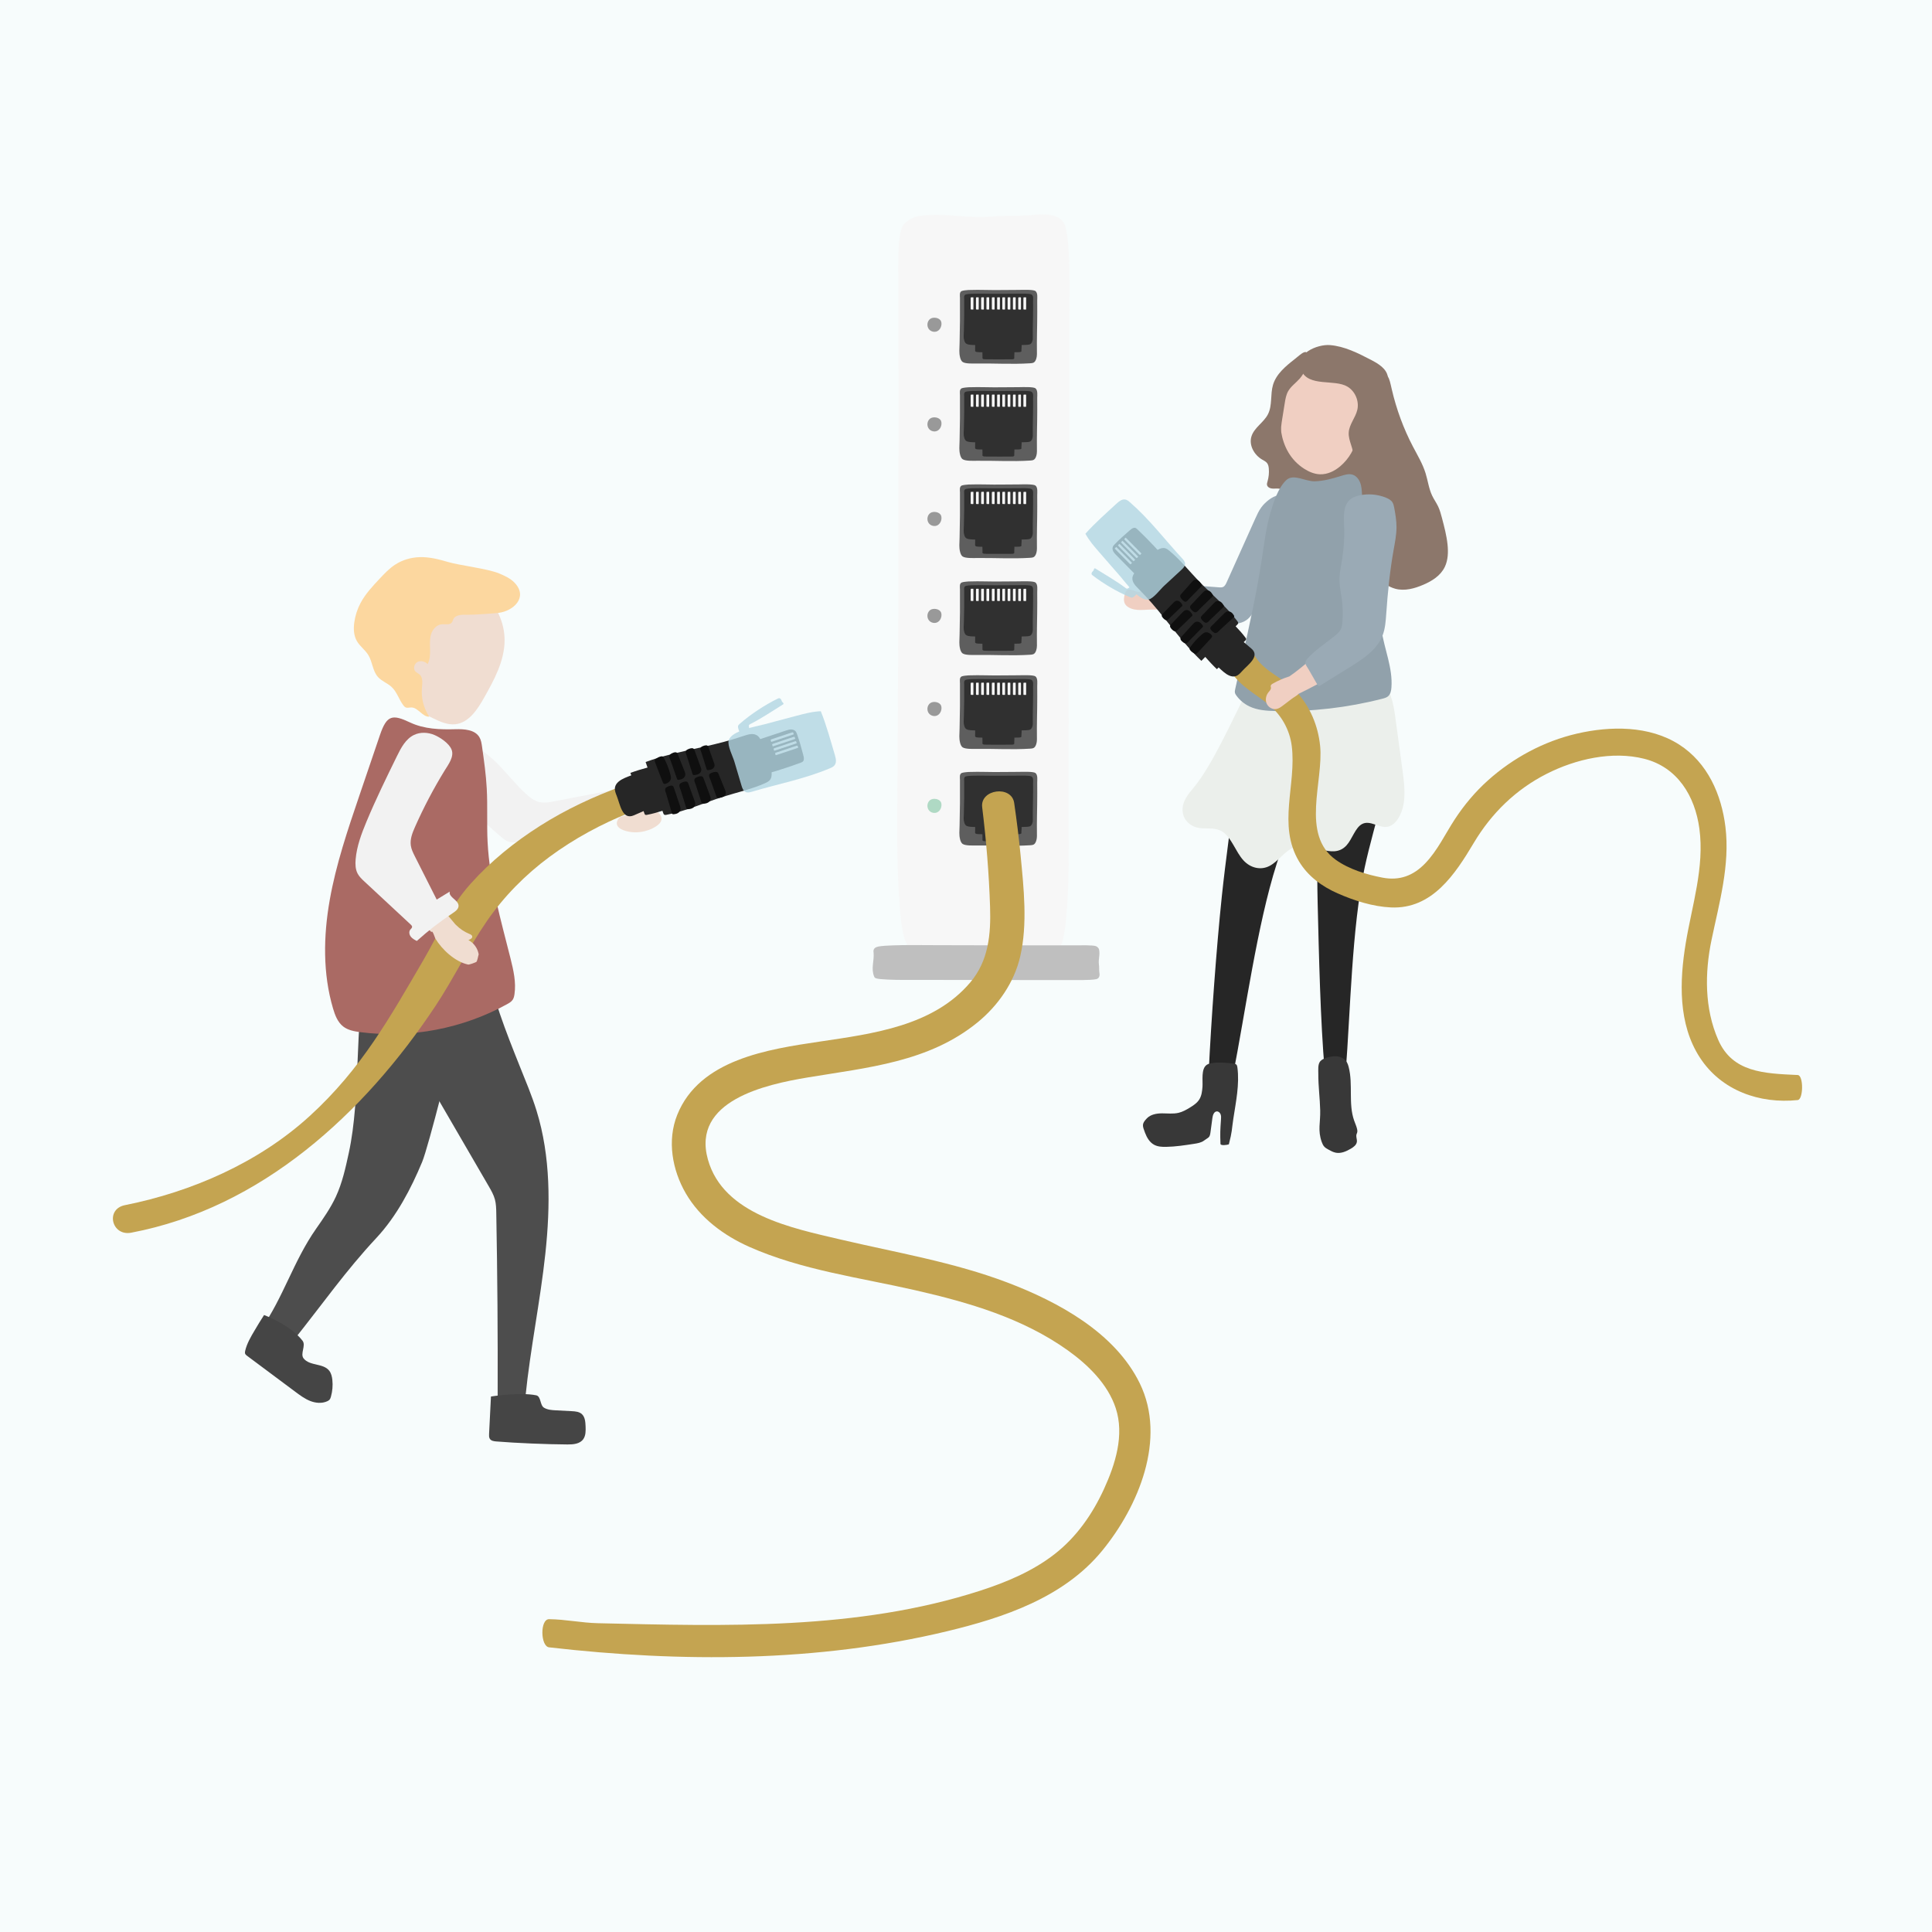 <?xml version="1.0" encoding="utf-8"?>
<!-- Generator: Adobe Illustrator 27.5.0, SVG Export Plug-In . SVG Version: 6.00 Build 0)  -->
<svg version="1.1" xmlns="http://www.w3.org/2000/svg" xmlns:xlink="http://www.w3.org/1999/xlink" x="0px" y="0px"
	 viewBox="0 0 1122 1122" style="enable-background:new 0 0 1122 1122;" xml:space="preserve">
<g id="Background">
	<rect x="0" y="0" style="fill:#F7FCFC;" width="1122" height="1122"/>
</g>
<g id="object">
	<g>
		<path style="fill:#8C776B;" d="M820.571,259.376c2.645,5.044,5.617,9.945,7.33,15.468c1.343,4.329,1.896,8.996,3.829,13.037
			c1.037,2.167,2.445,4.094,3.472,6.266c1.024,2.167,1.65,4.535,2.269,6.887c1.313,4.986,2.631,10,3.176,15.167
			c0.463,4.395,0.317,9.056-1.567,12.997c-2.475,5.179-7.49,8.237-12.427,10.367c-5.203,2.245-10.919,3.808-16.307,2.363
			c-4.037-1.083-7.538-3.761-10.812-6.559c-7.359-6.29-14.074-13.435-20.772-20.565c-4.654-4.954-9.323-9.925-13.355-15.504
			c-4.203-5.815-7.672-12.231-11.613-18.267c-5.743-8.798-12.734-17.39-14.115-28.174c-1.538-12.002,4.456-23.967,12.446-32.438
			c5.112-5.42,11.318-9.928,18.272-11.253c4.238-0.807,8.579-0.404,12.803,0.366c5.854,1.067,11.598,2.835,17.093,5.263
			c6.381,2.819,6.306,4.084,7.973,11.276C810.971,237.74,815.12,248.979,820.571,259.376z"/>
		<g>
			<g>
				<g>
					<path style="fill:#F0CFC2;" d="M790.394,231.888c0.472-12.194-9.775-22.49-22.888-22.998
						c-13.113-0.508-24.126,8.965-24.599,21.159c-0.079,2.036,0.166,4.011,0.648,5.905c0.002,0.479-0.007,0.971-0.034,1.483
						c-0.239,4.396-0.211,8.832,0.482,13.205c1.348,8.508,5.413,16.531,13.495,21.654c2.692,1.706,5.807,3.047,9.1,3.151
						c4.428,0.14,8.577-1.979,11.763-4.685c10.521-8.938,11.94-22.928,11.736-36.192
						C790.247,233.691,790.359,232.801,790.394,231.888z"/>
				</g>
			</g>
		</g>
		<path style="fill:#8C776B;" d="M751.96,208.505c-5.239,4.102-10.767,8.614-12.665,14.992c-1.66,5.579-0.291,11.93-2.952,17.107
			c-2.476,4.818-8.059,7.756-9.603,12.948c-1.505,5.061,1.647,10.653,6.205,13.319c1.058,0.619,2.227,1.151,2.956,2.136
			c0.662,0.894,0.866,2.042,0.96,3.151c0.21,2.479-0.043,4.996-0.74,7.384c-0.199,0.682-0.437,1.392-0.299,2.089
			c0.288,1.457,2.024,2.117,3.509,2.147c1.485,0.03,3.041-0.291,4.41,0.283c0.905,0.38,1.609,1.107,2.329,1.774
			c2.657,2.463,6.985,4.265,9.715,1.883c1.699-1.482,1.998-4.086,1.387-6.256c-0.611-2.17-1.961-4.041-3.17-5.945
			c-2.399-3.779-4.308-7.843-6.211-11.895c-1.638-3.488-3.299-7.052-3.75-10.879c-0.388-3.293,0.14-6.617,0.666-9.891
			c0.468-2.911,0.936-5.823,1.405-8.734c0.378-2.352,0.775-4.757,1.929-6.841c1.607-2.901,4.482-4.841,6.686-7.319
			c2.806-3.154,4.471-7.275,4.758-11.478C759.999,200.915,755.435,205.784,751.96,208.505z"/>
		<path style="fill:#8C776B;" d="M782.492,224.515c4.496,2.667,6.942,8.387,5.765,13.481c-1.058,4.576-4.659,8.407-4.987,13.091
			c-0.351,5.01,3.156,9.715,2.709,14.718c-0.329,3.686-2.721,6.827-4.891,9.981c2.052,0.152,4.046,0.491,5.979,1.021
			c0.549-0.675,1.179-1.266,1.943-1.71c2.272-1.319,5.193-0.989,7.537-2.178c7.026-3.565,2.771-15.733,8.49-21.152
			c1.457-1.381,3.434-2.148,4.793-3.626c2.816-3.063,2.027-7.968,0.32-11.762c-1.707-3.794-4.197-7.445-4.315-11.604
			c-0.055-1.958,0.43-3.924,0.158-5.864c-0.669-4.771-5.455-7.676-9.732-9.894c-7.56-3.921-15.378-7.918-23.867-8.607
			c-7.386-0.599-20.943,5.019-16.732,14.668C759.978,224.96,774.914,220.019,782.492,224.515z"/>
		<g>
			<path style="fill:#F0CFC2;" d="M736.923,335.566c-3.497,7.935-7.172,16.674-14.603,20.743c-4.397,2.408-9.516,2.789-14.444,2.721
				c-8.696-0.12-17.303-1.48-25.875-2.853c-3.435-0.55-7.056-1.188-9.688-3.513c-2.632-2.325-3.699-6.948-1.265-9.593
				c12.491-0.068,24.982-0.135,37.472-0.203c1.16-0.006,2.371-0.025,3.412-0.579c1.27-0.677,2.062-2.026,2.773-3.314
				c5.447-9.868,10.146-20.172,14.038-30.783c1.497-4.08,2.913-8.281,5.47-11.762c2.556-3.481,6.534-6.181,10.69-5.88
				C765.367,292.034,740.219,328.088,736.923,335.566z"/>
		</g>
		<g>
			<path style="fill:#F0CFC2;" d="M665.063,342.766c-0.435-0.129-0.896-0.259-1.337-0.135c-0.446,0.126-0.792,0.489-1.196,0.726
				c-1.308,0.767-2.901,0.11-4.282-0.442c-1.381-0.552-3.167-0.901-4.192,0.244c-0.409,0.456-0.604,1.069-0.773,1.665
				c-0.546,1.925-0.916,4.103,0.024,5.825c0.477,0.873,1.25,1.533,2.086,2.034c4.239,2.54,9.592,1.186,14.522,1.311
				c0.903,0.023,1.845,0.091,2.678-0.291c2.186-1.002,2.649-5.078,1.557-7.035C672.617,343.917,667.798,343.58,665.063,342.766z"/>
		</g>
		<path style="fill:#9AAAB5;" d="M682.402,356.613c0.14,0.763,0.301,1.559,0.775,2.154c0.723,0.907,1.966,1.111,3.098,1.25
			c8.55,1.049,17.14,1.796,25.75,2.238c4.052,0.208,8.426,0.259,11.817-2.135c2.3-1.624,3.826-4.165,5.281-6.628
			c2.612-4.421,5.224-8.842,7.836-13.263c4.134-6.998,8.294-14.049,11.094-21.709c2.799-7.66,4.184-16.057,2.58-23.993
			c-0.46-2.275-1.26-4.641-3.06-5.997c-3.065-2.309-7.491-0.678-10.609,1.682c-1.688,1.278-3.248,2.76-4.508,4.492
			c-1.446,1.988-2.47,4.261-3.482,6.515c-5.527,12.306-11.054,24.612-16.581,36.918c-0.482,1.074-1.046,2.235-2.083,2.727
			c-0.722,0.343-1.546,0.292-2.331,0.235c-7.914-0.575-15.825-1.245-23.747-1.726c-4.244-0.258-3.965,1.368-3.546,5.337
			C681.106,348.702,681.679,352.674,682.402,356.613z"/>
		<g>
			<path style="fill:#262626;" d="M766.49,439.26c-1.063,9.055-1.198,18.191-1.297,27.308c-0.102,9.385-0.166,18.771-0.194,28.157
				c-0.029,10.036-0.016,20.073,0.23,30.106c0.693,28.225,1.594,69.182,4.129,97.301c3.952,0.967,8.07,1.255,12.118,0.847
				c2.774-35.34,3.568-84.105,10.969-118.773c5.975-27.986,16.554-54.924,16.493-83.54c-0.018-8.584-1.325-18.196-7.229-24.883
				c-4.332-4.906-13.022-9.598-19.209-5.281c-5.446,3.8-7.463,13.199-9.357,19.056C770.018,419.226,767.676,429.162,766.49,439.26z"
				/>
			<path style="fill:#262626;" d="M722.908,413.901c-2.175,9.388-4.296,35.746-5.6,45.309c-1.342,9.845-2.651,19.695-3.926,29.55
				c-1.363,10.537-2.688,21.08-3.8,31.646c-3.127,29.724-6.2,72.389-7.634,102.215c3.472,1.472,10.276,2.25,14.019,2.289
				c7.233-36.796,14.103-87.704,25.462-123.259c9.17-28.702,20.311-55.936,24.066-85.998c1.126-9.017-1.005-18.862-5.493-26.568
				c-3.293-5.653-10.586-11.585-16.798-7.765c-5.468,3.362-7.775-3.778-10.28,2.155C728.79,393.268,725.333,403.432,722.908,413.901
				z"/>
			<path style="fill:#383838;" d="M716.647,617.718c0.436,0.063,0.889,0.151,1.232,0.427c0.523,0.42,0.652,1.151,0.739,1.817
				c1.287,9.852-0.875,19.883-2.361,29.707c-1.041,6.881-0.572,6.992-2.604,14.896c-1.074,0.408-4.825,0.883-4.869-0.266
				c-0.232-6.076-0.135-8.043,0.291-14.109c0.07-1,0.145-2.032-0.185-2.979s-1.184-1.788-2.186-1.769
				c-1.693,0.033-2.386,2.158-2.611,3.836c-0.372,2.77-0.745,5.54-1.117,8.31c-0.442,3.284-1.084,2.804-3.735,4.791
				c-1.636,1.227-3.748,1.576-5.769,1.888c-5.394,0.833-10.808,1.669-16.266,1.765c-2.375,0.042-4.851-0.082-6.943-1.207
				c-2.619-1.409-4.225-4.169-5.283-6.948c-1.575-4.138-2.019-5.218,1.055-8.405c2.22-2.301,5.67-2.893,8.867-2.903
				c3.197-0.01,6.448,0.43,9.558-0.311c2.342-0.558,4.475-1.76,6.531-3.015c2.118-1.292,4.261-2.726,5.553-4.844
				c1.308-2.145,1.591-4.743,1.788-7.248c0.278-3.542-0.956-10.537,2.555-12.811C703.968,616.345,713.304,617.231,716.647,617.718z"
				/>
			<path style="fill:#383838;" d="M774.417,613.456c2.734-0.246,5.73,0.602,7.358,2.813c0.757,1.029,1.168,2.27,1.485,3.507
				c2.59,10.113-0.318,21.188,3.163,31.029c0.584,1.65,1.343,3.248,1.718,4.958c0.569,2.599-0.812,2.227-0.386,4.853
				c0.138,0.848,0.357,1.705,0.233,2.556c-0.261,1.788-1.917,2.996-3.474,3.911c-2.637,1.549-5.649,2.908-8.659,2.366
				c-1.611-0.29-3.073-1.104-4.5-1.905c-0.79-0.443-1.592-0.896-2.218-1.551c-0.75-0.785-1.196-1.809-1.559-2.832
				c-2.401-6.775-0.714-11.092-0.874-18.278c-0.158-7.102-1.146-14.168-1.097-21.277c0.015-2.143-0.391-5.496,1.131-7.273
				C768.335,614.469,772.132,613.661,774.417,613.456z"/>
		</g>
		<path style="fill:#EBEFEB;" d="M692.903,457.801c-2.982,3.533-6.443,7.729-6.114,13.103c0.374,6.104,5.48,9.478,9.947,9.996
			s9.207-0.499,13.255,2.131c5.177,3.364,7.592,11.598,12.046,16.529c4.174,4.62,10.174,5.943,15.199,3.351
			c5.041-2.6,8.883-8.669,14.049-10.762c10.075-4.082,22.484,7.786,30.684-1.194c3.385-3.707,5.05-10.328,9.107-12.428
			c4.616-2.388,9.666,2.417,14.57,1.648c4.808-0.754,8.405-6.892,9.493-13.335c1.088-6.443,0.209-13.167-0.672-19.67
			c-1.379-10.179-2.759-20.359-4.138-30.538c-1.142-8.428-3.123-18.272-9.032-21.15c-3.616-1.761-7.6-0.227-11.259,1.359
			c-10.733,4.652-21.427,9.747-32.542,12.212c-6.785,1.505-9.754-8.862-16.586-10.084c-7.689-1.375-11.615-7.463-16.493,1.993
			C716.001,417.279,704.046,444.599,692.903,457.801z"/>
		<path style="fill:#91A1AB;" d="M737.778,297.825c-2.468,8.537-3.538,17.404-4.869,26.191c-2.989,19.73-7.334,39.226-11.675,58.703
			c-1.291,5.792-2.582,11.583-3.872,17.375c-0.163,0.73-0.326,1.489-0.168,2.22c0.136,0.628,0.498,1.182,0.878,1.701
			c1.919,2.621,4.488,4.762,7.412,6.178c4.738,2.295,10.161,2.63,15.425,2.743c20.834,0.447,41.728-1.971,61.91-7.164
			c1.184-0.305,2.412-0.643,3.333-1.447c1.394-1.218,1.773-3.215,1.913-5.061c0.85-11.292-4.07-22.148-5.764-33.345
			c-1.239-8.193-0.742-16.565-1.835-24.779c-0.93-6.986-3.002-13.783-3.917-20.771c-0.646-4.929-0.713-9.935-1.667-14.814
			c-1.059-5.417-3.199-10.618-3.746-16.11c-0.263-2.636-0.157-5.327-0.814-7.894c-0.656-2.566-2.286-5.096-4.814-5.888
			c-2.165-0.678-4.492,0.033-6.656,0.712c-4.984,1.564-10.08,2.984-15.302,3.14c-5.457,0.162-12.414-4.671-16.602-0.645
			C742.215,283.418,739.546,291.709,737.778,297.825z"/>
		<path style="fill:#F7F7F7;" d="M621.008,187.904c-0.016-14.887,1.007-45.468-2.379-56.58c-2.772-9.098-16.989-6.548-20.883-6.29
			c-6.983,0.463-13.965,0-20.945,0.67c-15.747,1.512-28.371-2.642-44.102-0.08c-1.886,0.307-7.001,2.762-8.609,5.854
			c-3.32,6.384-2.318,28.532-2.303,40.84c0.117,92.707,0.049,168.753-0.457,261.461c-0.208,37.964-0.835,57.899,0.609,84.087
			c0.489,8.867,1.36,21.385,3.477,27.491c3.606,10.398,13.256,8.732,18.122,8.462c22.938-1.274,45.106,5.355,67.942-1.168
			c1.617-0.462,3.297-0.987,4.681-3.64c3.476-6.661,4.505-36.473,4.47-49.354c-0.277-101.006,0.424-153.244,0.425-247.737
			C621.057,230.462,621.043,218.719,621.008,187.904z"/>
		<g>
			<path style="fill:#5E5E5E;" d="M602.362,231.111c-0.007-1.484,0.455-4.533-1.076-5.64c-1.253-0.907-7.682-0.653-9.443-0.627
				c-3.158,0.046-6.315,0-9.471,0.067c-7.121,0.151-12.829-0.263-19.943-0.008c-0.853,0.031-3.166,0.275-3.893,0.583
				c-1.501,0.636-1.048,2.844-1.041,4.071c0.053,9.241,0.022,16.822-0.207,26.064c-0.094,3.784-0.377,5.772,0.275,8.382
				c0.221,0.884,0.615,2.132,1.572,2.741c1.631,1.036,5.995,0.87,8.195,0.844c10.372-0.127,20.397,0.534,30.724-0.116
				c0.731-0.046,1.491-0.098,2.117-0.363c1.572-0.664,2.037-3.636,2.022-4.92c-0.125-10.069,0.191-15.276,0.192-24.696
				C602.384,235.354,602.377,234.183,602.362,231.111z"/>
			<path style="fill:#303030;" d="M599.947,231.41c-0.007-1.035,0.406-3.16-0.959-3.932c-1.117-0.632-6.847-0.455-8.417-0.437
				c-2.814,0.032-5.628,0-8.442,0.046c-6.347,0.105-11.435-0.184-17.775-0.005c-0.76,0.021-2.822,0.192-3.47,0.407
				c-1.338,0.444-0.934,1.983-0.928,2.838c0.047,6.443,0.02,11.727-0.184,18.17c-0.084,2.638-0.336,4.024,0.246,5.844
				c0.197,0.616,0.548,1.486,1.401,1.91c0.975,0.485,3.045,0.592,4.894,0.604c0.026,0.981-0.026,1.433-0.01,2.841
				c0.007,0.564-0.133,0.646,0.257,0.941c0.132,0.1,0.367,0.24,0.938,0.309c0.609,0.073,1.855,0.093,3.025,0.097
				c0.015,0.906-0.001,1.393,0.055,2.767c0.017,0.428-0.155,0.651,0.113,0.945c0.091,0.1,0.253,0.24,0.646,0.309
				c0.67,0.117,2.463,0.098,3.367,0.095c4.262-0.014,8.381,0.06,12.623-0.013c0.3-0.005,0.613-0.011,0.87-0.041
				c0.646-0.075,0.837-0.41,0.83-0.555c-0.051-1.135,0.079-1.722,0.079-2.784c0-0.241-0.003-0.373-0.009-0.719
				c0-0.003,0.001-0.006,0.001-0.006c0.543-0.007,1.081-0.007,1.626-0.014c0.437-0.005,0.89-0.011,1.264-0.041
				c0.938-0.075,1.216-0.41,1.206-0.555c-0.075-1.135,0.114-1.722,0.115-2.784c0-0.241-0.004-0.373-0.013-0.719
				c-0.001-0.02,0.003-0.042,0.008-0.065c0.932-0.029,1.864-0.06,2.8-0.106c0.652-0.032,1.329-0.069,1.887-0.253
				c1.401-0.463,1.816-2.535,1.802-3.43c-0.112-7.019,0.171-10.65,0.171-17.216C599.967,234.367,599.961,233.551,599.947,231.41z"/>
			<g>
				<path style="fill:#F7F7F7;" d="M565.316,233.102c-0.006-1.12,0.01-2.018,0-3.138c-0.001-0.134-0.01-0.498-0.022-0.612
					c-0.024-0.236-0.099-0.22-0.145-0.219c-0.345,0.008-0.494-0.001-0.982,0.022c-0.142,0.007-0.216-0.059-0.313,0.044
					c-0.033,0.035-0.08,0.097-0.103,0.247c-0.039,0.256-0.032,0.943-0.031,1.289c0.005,1.632-0.02,3.209,0.004,4.834
					c0.002,0.115,0.004,0.235,0.014,0.333c0.025,0.247,0.136,0.321,0.184,0.318c0.376-0.02,0.571,0.03,0.923,0.03
					c0.08,0,0.124-0.001,0.239-0.003c0.055-0.001,0.169,0.072,0.211-0.169c0.034-0.197,0.024-1.209,0.023-1.486
					C565.317,234.095,565.319,233.599,565.316,233.102z"/>
				<path style="fill:#F7F7F7;" d="M568.39,233.102c-0.006-1.12,0.01-2.018,0-3.138c-0.001-0.134-0.01-0.498-0.022-0.612
					c-0.024-0.236-0.099-0.22-0.145-0.219c-0.345,0.008-0.494-0.001-0.982,0.022c-0.142,0.007-0.216-0.059-0.313,0.044
					c-0.033,0.035-0.08,0.097-0.102,0.247c-0.039,0.256-0.033,0.943-0.031,1.289c0.005,1.632-0.02,3.209,0.004,4.834
					c0.002,0.115,0.004,0.235,0.014,0.333c0.024,0.247,0.136,0.321,0.184,0.318c0.376-0.02,0.571,0.03,0.923,0.03
					c0.08,0,0.124-0.001,0.238-0.003c0.055-0.001,0.169,0.072,0.211-0.169c0.034-0.197,0.024-1.209,0.023-1.486
					C568.39,234.095,568.392,233.599,568.39,233.102z"/>
				<path style="fill:#F7F7F7;" d="M571.393,233.102c-0.006-1.12,0.01-2.018,0-3.138c-0.001-0.134-0.01-0.498-0.022-0.612
					c-0.024-0.236-0.099-0.22-0.145-0.219c-0.345,0.008-0.494-0.001-0.982,0.022c-0.142,0.007-0.216-0.059-0.314,0.044
					c-0.033,0.035-0.08,0.097-0.102,0.247c-0.039,0.256-0.033,0.943-0.031,1.289c0.005,1.632-0.02,3.209,0.004,4.834
					c0.002,0.115,0.003,0.235,0.014,0.333c0.025,0.247,0.136,0.321,0.184,0.318c0.376-0.02,0.571,0.03,0.923,0.03
					c0.08,0,0.124-0.001,0.238-0.003c0.055-0.001,0.169,0.072,0.211-0.169c0.034-0.197,0.024-1.209,0.024-1.486
					C571.394,234.095,571.396,233.599,571.393,233.102z"/>
				<path style="fill:#F7F7F7;" d="M574.466,233.102c-0.006-1.12,0.01-2.018,0-3.138c-0.001-0.134-0.01-0.498-0.022-0.612
					c-0.024-0.236-0.099-0.22-0.145-0.219c-0.345,0.008-0.494-0.001-0.982,0.022c-0.142,0.007-0.216-0.059-0.313,0.044
					c-0.033,0.035-0.08,0.097-0.103,0.247c-0.039,0.256-0.033,0.943-0.031,1.289c0.005,1.632-0.02,3.209,0.004,4.834
					c0.002,0.115,0.003,0.235,0.014,0.333c0.025,0.247,0.136,0.321,0.184,0.318c0.376-0.02,0.571,0.03,0.923,0.03
					c0.08,0,0.124-0.001,0.239-0.003c0.055-0.001,0.169,0.072,0.211-0.169c0.034-0.197,0.024-1.209,0.023-1.486
					C574.467,234.095,574.469,233.599,574.466,233.102z"/>
				<path style="fill:#F7F7F7;" d="M577.61,233.102c-0.006-1.12,0.01-2.018,0-3.138c-0.001-0.134-0.01-0.498-0.022-0.612
					c-0.024-0.236-0.099-0.22-0.145-0.219c-0.345,0.008-0.494-0.001-0.982,0.022c-0.142,0.007-0.216-0.059-0.313,0.044
					c-0.033,0.035-0.08,0.097-0.103,0.247c-0.039,0.256-0.032,0.943-0.031,1.289c0.005,1.632-0.02,3.209,0.004,4.834
					c0.002,0.115,0.003,0.235,0.014,0.333c0.025,0.247,0.136,0.321,0.184,0.318c0.376-0.02,0.571,0.03,0.923,0.03
					c0.08,0,0.124-0.001,0.239-0.003c0.055-0.001,0.169,0.072,0.211-0.169c0.034-0.197,0.024-1.209,0.023-1.486
					C577.61,234.095,577.612,233.599,577.61,233.102z"/>
				<path style="fill:#F7F7F7;" d="M580.683,233.102c-0.006-1.12,0.01-2.018,0-3.138c-0.001-0.134-0.01-0.498-0.022-0.612
					c-0.024-0.236-0.099-0.22-0.145-0.219c-0.345,0.008-0.494-0.001-0.982,0.022c-0.142,0.007-0.216-0.059-0.313,0.044
					c-0.033,0.035-0.08,0.097-0.103,0.247c-0.039,0.256-0.032,0.943-0.031,1.289c0.005,1.632-0.02,3.209,0.004,4.834
					c0.002,0.115,0.004,0.235,0.014,0.333c0.025,0.247,0.136,0.321,0.184,0.318c0.376-0.02,0.571,0.03,0.923,0.03
					c0.08,0,0.123-0.001,0.238-0.003c0.055-0.001,0.169,0.072,0.211-0.169c0.034-0.197,0.024-1.209,0.023-1.486
					C580.683,234.095,580.685,233.599,580.683,233.102z"/>
				<path style="fill:#F7F7F7;" d="M583.687,233.102c-0.006-1.12,0.01-2.018,0-3.138c-0.001-0.134-0.01-0.498-0.022-0.612
					c-0.024-0.236-0.099-0.22-0.145-0.219c-0.345,0.008-0.494-0.001-0.982,0.022c-0.142,0.007-0.216-0.059-0.314,0.044
					c-0.033,0.035-0.08,0.097-0.103,0.247c-0.039,0.256-0.032,0.943-0.031,1.289c0.005,1.632-0.02,3.209,0.004,4.834
					c0.002,0.115,0.004,0.235,0.014,0.333c0.025,0.247,0.136,0.321,0.184,0.318c0.376-0.02,0.571,0.03,0.923,0.03
					c0.08,0,0.124-0.001,0.238-0.003c0.055-0.001,0.169,0.072,0.211-0.169c0.034-0.197,0.024-1.209,0.023-1.486
					C583.687,234.095,583.689,233.599,583.687,233.102z"/>
				<path style="fill:#F7F7F7;" d="M586.76,233.102c-0.006-1.12,0.01-2.018,0-3.138c-0.001-0.134-0.01-0.498-0.022-0.612
					c-0.024-0.236-0.099-0.22-0.145-0.219c-0.345,0.008-0.494-0.001-0.982,0.022c-0.142,0.007-0.216-0.059-0.313,0.044
					c-0.033,0.035-0.08,0.097-0.103,0.247c-0.039,0.256-0.032,0.943-0.031,1.289c0.005,1.632-0.02,3.209,0.004,4.834
					c0.002,0.115,0.003,0.235,0.014,0.333c0.025,0.247,0.136,0.321,0.184,0.318c0.376-0.02,0.571,0.03,0.923,0.03
					c0.08,0,0.124-0.001,0.238-0.003c0.055-0.001,0.169,0.072,0.211-0.169c0.034-0.197,0.024-1.209,0.024-1.486
					C586.76,234.095,586.762,233.599,586.76,233.102z"/>
				<path style="fill:#F7F7F7;" d="M589.851,233.117c-0.005-1.12,0.01-2.019,0-3.138c-0.002-0.134-0.01-0.498-0.022-0.612
					c-0.024-0.236-0.099-0.22-0.145-0.219c-0.345,0.008-0.494-0.001-0.982,0.022c-0.142,0.007-0.216-0.059-0.313,0.043
					c-0.033,0.035-0.08,0.097-0.103,0.247c-0.039,0.257-0.033,0.943-0.032,1.289c0.005,1.632-0.02,3.209,0.004,4.834
					c0.002,0.115,0.004,0.234,0.014,0.333c0.024,0.247,0.136,0.321,0.184,0.318c0.377-0.02,0.571,0.03,0.923,0.03
					c0.08,0,0.124-0.001,0.238-0.003c0.056-0.001,0.17,0.072,0.211-0.169c0.034-0.197,0.024-1.209,0.023-1.486
					C589.852,234.11,589.854,233.614,589.851,233.117z"/>
				<path style="fill:#F7F7F7;" d="M592.924,233.117c-0.005-1.12,0.01-2.019,0.001-3.138c-0.002-0.134-0.01-0.498-0.022-0.612
					c-0.024-0.236-0.099-0.22-0.145-0.219c-0.345,0.008-0.494-0.001-0.982,0.022c-0.142,0.007-0.216-0.059-0.313,0.043
					c-0.033,0.035-0.08,0.097-0.103,0.247c-0.039,0.257-0.033,0.943-0.032,1.289c0.005,1.632-0.02,3.209,0.004,4.834
					c0.002,0.115,0.004,0.234,0.014,0.333c0.025,0.247,0.136,0.321,0.184,0.318c0.376-0.02,0.571,0.03,0.923,0.03
					c0.08,0,0.124-0.001,0.238-0.003c0.056-0.001,0.17,0.072,0.211-0.169c0.034-0.197,0.024-1.209,0.023-1.486
					C592.925,234.11,592.927,233.614,592.924,233.117z"/>
				<path style="fill:#F7F7F7;" d="M595.928,233.117c-0.005-1.12,0.01-2.019,0.001-3.138c-0.002-0.134-0.01-0.498-0.022-0.612
					c-0.024-0.236-0.099-0.22-0.145-0.219c-0.345,0.008-0.494-0.001-0.982,0.022c-0.142,0.007-0.216-0.059-0.313,0.043
					c-0.033,0.035-0.08,0.097-0.102,0.247c-0.039,0.257-0.033,0.943-0.032,1.289c0.005,1.632-0.02,3.209,0.004,4.834
					c0.002,0.115,0.004,0.234,0.014,0.333c0.025,0.247,0.136,0.321,0.184,0.318c0.377-0.02,0.571,0.03,0.923,0.03
					c0.08,0,0.124-0.001,0.238-0.003c0.056-0.001,0.17,0.072,0.211-0.169c0.034-0.197,0.024-1.209,0.023-1.486
					C595.929,234.11,595.931,233.614,595.928,233.117z"/>
			</g>
		</g>
		<g>
			<path style="fill:#5E5E5E;" d="M602.362,174.629c-0.007-1.484,0.455-4.533-1.076-5.64c-1.253-0.907-7.682-0.653-9.443-0.627
				c-3.158,0.046-6.315,0-9.471,0.067c-7.121,0.151-12.829-0.263-19.943-0.008c-0.853,0.031-3.166,0.275-3.893,0.584
				c-1.501,0.636-1.048,2.844-1.041,4.071c0.053,9.242,0.022,16.822-0.207,26.064c-0.094,3.785-0.377,5.772,0.275,8.382
				c0.221,0.884,0.615,2.132,1.572,2.74c1.631,1.037,5.995,0.87,8.195,0.844c10.372-0.127,20.397,0.534,30.724-0.116
				c0.731-0.046,1.491-0.098,2.117-0.363c1.572-0.664,2.037-3.636,2.022-4.92c-0.125-10.069,0.191-15.276,0.192-24.696
				C602.384,178.871,602.377,177.701,602.362,174.629z"/>
			<path style="fill:#303030;" d="M599.947,174.927c-0.007-1.035,0.406-3.16-0.959-3.932c-1.117-0.632-6.847-0.455-8.417-0.437
				c-2.814,0.032-5.628,0-8.442,0.046c-6.347,0.105-11.435-0.184-17.775-0.006c-0.76,0.021-2.822,0.192-3.47,0.407
				c-1.338,0.444-0.934,1.983-0.928,2.838c0.047,6.443,0.02,11.727-0.184,18.17c-0.084,2.638-0.336,4.024,0.246,5.844
				c0.197,0.616,0.548,1.486,1.401,1.91c0.975,0.485,3.045,0.592,4.894,0.604c0.026,0.981-0.026,1.433-0.01,2.841
				c0.007,0.564-0.133,0.646,0.257,0.941c0.132,0.1,0.367,0.24,0.938,0.309c0.609,0.073,1.855,0.093,3.025,0.097
				c0.015,0.906-0.001,1.393,0.055,2.767c0.017,0.428-0.155,0.651,0.113,0.945c0.091,0.1,0.253,0.24,0.646,0.309
				c0.67,0.117,2.463,0.098,3.367,0.095c4.262-0.014,8.381,0.06,12.623-0.013c0.3-0.005,0.613-0.011,0.87-0.041
				c0.646-0.075,0.837-0.41,0.83-0.555c-0.051-1.135,0.079-1.722,0.079-2.784c0-0.241-0.003-0.373-0.009-0.719
				c0,0,0.001-0.006,0.001-0.008c0.543-0.004,1.081-0.005,1.626-0.011c0.437-0.005,0.89-0.011,1.264-0.041
				c0.938-0.075,1.216-0.41,1.206-0.555c-0.075-1.135,0.114-1.722,0.115-2.784c0-0.241-0.004-0.373-0.013-0.719
				c-0.001-0.02,0.003-0.042,0.008-0.065c0.932-0.029,1.864-0.06,2.8-0.106c0.652-0.032,1.329-0.069,1.887-0.253
				c1.401-0.463,1.816-2.535,1.802-3.43c-0.112-7.019,0.171-10.65,0.171-17.216C599.967,177.885,599.961,177.069,599.947,174.927z"
				/>
			<g>
				<path style="fill:#F7F7F7;" d="M565.316,176.62c-0.006-1.12,0.01-2.019,0-3.138c-0.001-0.134-0.01-0.498-0.022-0.613
					c-0.024-0.236-0.099-0.22-0.145-0.219c-0.345,0.008-0.494-0.001-0.982,0.022c-0.142,0.007-0.216-0.059-0.313,0.043
					c-0.033,0.035-0.08,0.097-0.103,0.247c-0.039,0.257-0.032,0.943-0.031,1.289c0.005,1.632-0.02,3.209,0.004,4.834
					c0.002,0.115,0.004,0.234,0.014,0.333c0.025,0.247,0.136,0.321,0.184,0.318c0.376-0.02,0.571,0.03,0.923,0.03
					c0.08,0,0.124-0.001,0.239-0.003c0.055-0.001,0.169,0.072,0.211-0.169c0.034-0.197,0.024-1.209,0.023-1.486
					C565.317,177.613,565.319,177.116,565.316,176.62z"/>
				<path style="fill:#F7F7F7;" d="M568.39,176.62c-0.006-1.12,0.01-2.019,0-3.138c-0.001-0.134-0.01-0.498-0.022-0.613
					c-0.024-0.236-0.099-0.22-0.145-0.219c-0.345,0.008-0.494-0.001-0.982,0.022c-0.142,0.007-0.216-0.059-0.313,0.043
					c-0.033,0.035-0.08,0.097-0.102,0.247c-0.039,0.257-0.033,0.943-0.031,1.289c0.005,1.632-0.02,3.209,0.004,4.834
					c0.002,0.115,0.004,0.234,0.014,0.333c0.024,0.247,0.136,0.321,0.184,0.318c0.376-0.02,0.571,0.03,0.923,0.03
					c0.08,0,0.124-0.001,0.238-0.003c0.055-0.001,0.169,0.072,0.211-0.169c0.034-0.197,0.024-1.209,0.023-1.486
					C568.39,177.613,568.392,177.116,568.39,176.62z"/>
				<path style="fill:#F7F7F7;" d="M571.393,176.62c-0.006-1.12,0.01-2.019,0-3.138c-0.001-0.134-0.01-0.498-0.022-0.613
					c-0.024-0.236-0.099-0.22-0.145-0.219c-0.345,0.008-0.494-0.001-0.982,0.022c-0.142,0.007-0.216-0.059-0.314,0.043
					c-0.033,0.035-0.08,0.097-0.102,0.247c-0.039,0.257-0.033,0.943-0.031,1.289c0.005,1.632-0.02,3.209,0.004,4.834
					c0.002,0.115,0.003,0.234,0.014,0.333c0.025,0.247,0.136,0.321,0.184,0.318c0.376-0.02,0.571,0.03,0.923,0.03
					c0.08,0,0.124-0.001,0.238-0.003c0.055-0.001,0.169,0.072,0.211-0.169c0.034-0.197,0.024-1.209,0.024-1.486
					C571.394,177.613,571.396,177.116,571.393,176.62z"/>
				<path style="fill:#F7F7F7;" d="M574.466,176.62c-0.006-1.12,0.01-2.019,0-3.138c-0.001-0.134-0.01-0.498-0.022-0.613
					c-0.024-0.236-0.099-0.22-0.145-0.219c-0.345,0.008-0.494-0.001-0.982,0.022c-0.142,0.007-0.216-0.059-0.313,0.043
					c-0.033,0.035-0.08,0.097-0.103,0.247c-0.039,0.257-0.033,0.943-0.031,1.289c0.005,1.632-0.02,3.209,0.004,4.834
					c0.002,0.115,0.003,0.234,0.014,0.333c0.025,0.247,0.136,0.321,0.184,0.318c0.376-0.02,0.571,0.03,0.923,0.03
					c0.08,0,0.124-0.001,0.239-0.003c0.055-0.001,0.169,0.072,0.211-0.169c0.034-0.197,0.024-1.209,0.023-1.486
					C574.467,177.613,574.469,177.116,574.466,176.62z"/>
				<path style="fill:#F7F7F7;" d="M577.61,176.62c-0.006-1.12,0.01-2.019,0-3.138c-0.001-0.134-0.01-0.498-0.022-0.613
					c-0.024-0.236-0.099-0.22-0.145-0.219c-0.345,0.008-0.494-0.001-0.982,0.022c-0.142,0.007-0.216-0.059-0.313,0.043
					c-0.033,0.035-0.08,0.097-0.103,0.247c-0.039,0.257-0.032,0.943-0.031,1.289c0.005,1.632-0.02,3.209,0.004,4.834
					c0.002,0.115,0.003,0.234,0.014,0.333c0.025,0.247,0.136,0.321,0.184,0.318c0.376-0.02,0.571,0.03,0.923,0.03
					c0.08,0,0.124-0.001,0.239-0.003c0.055-0.001,0.169,0.072,0.211-0.169c0.034-0.197,0.024-1.209,0.023-1.486
					C577.61,177.613,577.612,177.116,577.61,176.62z"/>
				<path style="fill:#F7F7F7;" d="M580.683,176.62c-0.006-1.12,0.01-2.019,0-3.138c-0.001-0.134-0.01-0.498-0.022-0.613
					c-0.024-0.236-0.099-0.22-0.145-0.219c-0.345,0.008-0.494-0.001-0.982,0.022c-0.142,0.007-0.216-0.059-0.313,0.043
					c-0.033,0.035-0.08,0.097-0.103,0.247c-0.039,0.257-0.032,0.943-0.031,1.289c0.005,1.632-0.02,3.209,0.004,4.834
					c0.002,0.115,0.004,0.234,0.014,0.333c0.025,0.247,0.136,0.321,0.184,0.318c0.376-0.02,0.571,0.03,0.923,0.03
					c0.08,0,0.123-0.001,0.238-0.003c0.055-0.001,0.169,0.072,0.211-0.169c0.034-0.197,0.024-1.209,0.023-1.486
					C580.683,177.613,580.685,177.116,580.683,176.62z"/>
				<path style="fill:#F7F7F7;" d="M583.687,176.62c-0.006-1.12,0.01-2.019,0-3.138c-0.001-0.134-0.01-0.498-0.022-0.613
					c-0.024-0.236-0.099-0.22-0.145-0.219c-0.345,0.008-0.494-0.001-0.982,0.022c-0.142,0.007-0.216-0.059-0.314,0.043
					c-0.033,0.035-0.08,0.097-0.103,0.247c-0.039,0.257-0.032,0.943-0.031,1.289c0.005,1.632-0.02,3.209,0.004,4.834
					c0.002,0.115,0.004,0.234,0.014,0.333c0.025,0.247,0.136,0.321,0.184,0.318c0.376-0.02,0.571,0.03,0.923,0.03
					c0.08,0,0.124-0.001,0.238-0.003c0.055-0.001,0.169,0.072,0.211-0.169c0.034-0.197,0.024-1.209,0.023-1.486
					C583.687,177.613,583.689,177.116,583.687,176.62z"/>
				<path style="fill:#F7F7F7;" d="M586.76,176.62c-0.006-1.12,0.01-2.019,0-3.138c-0.001-0.134-0.01-0.498-0.022-0.613
					c-0.024-0.236-0.099-0.22-0.145-0.219c-0.345,0.008-0.494-0.001-0.982,0.022c-0.142,0.007-0.216-0.059-0.313,0.043
					c-0.033,0.035-0.08,0.097-0.103,0.247c-0.039,0.257-0.032,0.943-0.031,1.289c0.005,1.632-0.02,3.209,0.004,4.834
					c0.002,0.115,0.003,0.234,0.014,0.333c0.025,0.247,0.136,0.321,0.184,0.318c0.376-0.02,0.571,0.03,0.923,0.03
					c0.08,0,0.124-0.001,0.238-0.003c0.055-0.001,0.169,0.072,0.211-0.169c0.034-0.197,0.024-1.209,0.024-1.486
					C586.76,177.613,586.762,177.116,586.76,176.62z"/>
				<path style="fill:#F7F7F7;" d="M589.851,176.635c-0.005-1.12,0.01-2.018,0-3.138c-0.002-0.134-0.01-0.498-0.022-0.613
					c-0.024-0.236-0.099-0.22-0.145-0.219c-0.345,0.008-0.494-0.001-0.982,0.022c-0.142,0.007-0.216-0.059-0.313,0.043
					c-0.033,0.035-0.08,0.097-0.103,0.247c-0.039,0.257-0.033,0.943-0.032,1.289c0.005,1.632-0.02,3.209,0.004,4.834
					c0.002,0.115,0.004,0.235,0.014,0.333c0.024,0.247,0.136,0.321,0.184,0.318c0.377-0.02,0.571,0.03,0.923,0.03
					c0.08,0,0.124-0.001,0.238-0.003c0.056-0.001,0.17,0.071,0.211-0.169c0.034-0.197,0.024-1.209,0.023-1.486
					C589.852,177.628,589.854,177.131,589.851,176.635z"/>
				<path style="fill:#F7F7F7;" d="M592.924,176.635c-0.005-1.12,0.01-2.018,0.001-3.138c-0.002-0.134-0.01-0.498-0.022-0.613
					c-0.024-0.236-0.099-0.22-0.145-0.219c-0.345,0.008-0.494-0.001-0.982,0.022c-0.142,0.007-0.216-0.059-0.313,0.043
					c-0.033,0.035-0.08,0.097-0.103,0.247c-0.039,0.257-0.033,0.943-0.032,1.289c0.005,1.632-0.02,3.209,0.004,4.834
					c0.002,0.115,0.004,0.235,0.014,0.333c0.025,0.247,0.136,0.321,0.184,0.318c0.376-0.02,0.571,0.03,0.923,0.03
					c0.08,0,0.124-0.001,0.238-0.003c0.056-0.001,0.17,0.071,0.211-0.169c0.034-0.197,0.024-1.209,0.023-1.486
					C592.925,177.628,592.927,177.131,592.924,176.635z"/>
				<path style="fill:#F7F7F7;" d="M595.928,176.635c-0.005-1.12,0.01-2.018,0.001-3.138c-0.002-0.134-0.01-0.498-0.022-0.613
					c-0.024-0.236-0.099-0.22-0.145-0.219c-0.345,0.008-0.494-0.001-0.982,0.022c-0.142,0.007-0.216-0.059-0.313,0.043
					c-0.033,0.035-0.08,0.097-0.102,0.247c-0.039,0.257-0.033,0.943-0.032,1.289c0.005,1.632-0.02,3.209,0.004,4.834
					c0.002,0.115,0.004,0.235,0.014,0.333c0.025,0.247,0.136,0.321,0.184,0.318c0.377-0.02,0.571,0.03,0.923,0.03
					c0.08,0,0.124-0.001,0.238-0.003c0.056-0.001,0.17,0.071,0.211-0.169c0.034-0.197,0.024-1.209,0.023-1.486
					C595.929,177.628,595.931,177.131,595.928,176.635z"/>
			</g>
		</g>
		<g>
			<path style="fill:#5E5E5E;" d="M602.362,287.594c-0.007-1.484,0.455-4.533-1.076-5.64c-1.253-0.907-7.682-0.653-9.443-0.627
				c-3.158,0.046-6.315,0-9.471,0.067c-7.121,0.151-12.829-0.263-19.943-0.008c-0.853,0.031-3.166,0.275-3.893,0.584
				c-1.501,0.636-1.048,2.844-1.041,4.071c0.053,9.242,0.022,16.822-0.207,26.064c-0.094,3.785-0.377,5.772,0.275,8.382
				c0.221,0.884,0.615,2.132,1.572,2.74c1.631,1.036,5.995,0.871,8.195,0.844c10.372-0.127,20.397,0.534,30.724-0.116
				c0.731-0.046,1.491-0.098,2.117-0.363c1.572-0.664,2.037-3.636,2.022-4.92c-0.125-10.069,0.191-15.276,0.192-24.696
				C602.384,291.836,602.377,290.666,602.362,287.594z"/>
			<path style="fill:#303030;" d="M599.947,287.892c-0.007-1.035,0.406-3.16-0.959-3.932c-1.117-0.632-6.847-0.455-8.417-0.437
				c-2.814,0.032-5.628,0-8.442,0.047c-6.347,0.105-11.435-0.184-17.775-0.006c-0.76,0.021-2.822,0.192-3.47,0.407
				c-1.338,0.444-0.934,1.983-0.928,2.838c0.047,6.443,0.02,11.727-0.184,18.17c-0.084,2.638-0.336,4.024,0.246,5.844
				c0.197,0.616,0.548,1.486,1.401,1.91c0.975,0.485,3.045,0.592,4.894,0.604c0.026,0.982-0.026,1.433-0.01,2.841
				c0.007,0.564-0.133,0.646,0.257,0.941c0.132,0.1,0.367,0.24,0.938,0.309c0.609,0.073,1.855,0.093,3.025,0.097
				c0.015,0.906-0.001,1.393,0.055,2.767c0.017,0.428-0.155,0.651,0.113,0.945c0.091,0.099,0.253,0.24,0.646,0.309
				c0.67,0.117,2.463,0.098,3.367,0.095c4.262-0.014,8.381,0.06,12.623-0.013c0.3-0.005,0.613-0.011,0.87-0.041
				c0.646-0.075,0.837-0.41,0.83-0.555c-0.051-1.135,0.079-1.722,0.079-2.784c0-0.241-0.003-0.373-0.009-0.719
				c0-0.002,0.001-0.006,0.001-0.008c0.543-0.004,1.081-0.005,1.626-0.011c0.437-0.005,0.89-0.011,1.264-0.041
				c0.938-0.075,1.216-0.41,1.206-0.555c-0.075-1.135,0.114-1.722,0.115-2.784c0-0.241-0.004-0.373-0.013-0.719
				c-0.001-0.02,0.003-0.042,0.008-0.065c0.932-0.029,1.864-0.06,2.8-0.106c0.652-0.032,1.329-0.069,1.887-0.253
				c1.401-0.463,1.816-2.535,1.802-3.43c-0.112-7.019,0.171-10.65,0.171-17.216C599.967,290.85,599.961,290.034,599.947,287.892z"/>
			<g>
				<path style="fill:#F7F7F7;" d="M565.316,289.585c-0.006-1.12,0.01-2.018,0-3.138c-0.001-0.134-0.01-0.498-0.022-0.613
					c-0.024-0.236-0.099-0.22-0.145-0.219c-0.345,0.008-0.494-0.001-0.982,0.022c-0.142,0.007-0.216-0.059-0.313,0.043
					c-0.033,0.035-0.08,0.097-0.103,0.247c-0.039,0.257-0.032,0.943-0.031,1.289c0.005,1.632-0.02,3.209,0.004,4.834
					c0.002,0.115,0.004,0.235,0.014,0.333c0.025,0.247,0.136,0.321,0.184,0.318c0.376-0.02,0.571,0.03,0.923,0.03
					c0.08,0,0.124-0.001,0.239-0.003c0.055-0.001,0.169,0.072,0.211-0.169c0.034-0.197,0.024-1.209,0.023-1.486
					C565.317,290.578,565.319,290.081,565.316,289.585z"/>
				<path style="fill:#F7F7F7;" d="M568.39,289.585c-0.006-1.12,0.01-2.018,0-3.138c-0.001-0.134-0.01-0.498-0.022-0.613
					c-0.024-0.236-0.099-0.22-0.145-0.219c-0.345,0.008-0.494-0.001-0.982,0.022c-0.142,0.007-0.216-0.059-0.313,0.043
					c-0.033,0.035-0.08,0.097-0.102,0.247c-0.039,0.257-0.033,0.943-0.031,1.289c0.005,1.632-0.02,3.209,0.004,4.834
					c0.002,0.115,0.004,0.235,0.014,0.333c0.024,0.247,0.136,0.321,0.184,0.318c0.376-0.02,0.571,0.03,0.923,0.03
					c0.08,0,0.124-0.001,0.238-0.003c0.055-0.001,0.169,0.072,0.211-0.169c0.034-0.197,0.024-1.209,0.023-1.486
					C568.39,290.578,568.392,290.081,568.39,289.585z"/>
				<path style="fill:#F7F7F7;" d="M571.393,289.585c-0.006-1.12,0.01-2.018,0-3.138c-0.001-0.134-0.01-0.498-0.022-0.613
					c-0.024-0.236-0.099-0.22-0.145-0.219c-0.345,0.008-0.494-0.001-0.982,0.022c-0.142,0.007-0.216-0.059-0.314,0.043
					c-0.033,0.035-0.08,0.097-0.102,0.247c-0.039,0.257-0.033,0.943-0.031,1.289c0.005,1.632-0.02,3.209,0.004,4.834
					c0.002,0.115,0.003,0.235,0.014,0.333c0.025,0.247,0.136,0.321,0.184,0.318c0.376-0.02,0.571,0.03,0.923,0.03
					c0.08,0,0.124-0.001,0.238-0.003c0.055-0.001,0.169,0.072,0.211-0.169c0.034-0.197,0.024-1.209,0.024-1.486
					C571.394,290.578,571.396,290.081,571.393,289.585z"/>
				<path style="fill:#F7F7F7;" d="M574.466,289.585c-0.006-1.12,0.01-2.018,0-3.138c-0.001-0.134-0.01-0.498-0.022-0.613
					c-0.024-0.236-0.099-0.22-0.145-0.219c-0.345,0.008-0.494-0.001-0.982,0.022c-0.142,0.007-0.216-0.059-0.313,0.043
					c-0.033,0.035-0.08,0.097-0.103,0.247c-0.039,0.257-0.033,0.943-0.031,1.289c0.005,1.632-0.02,3.209,0.004,4.834
					c0.002,0.115,0.003,0.235,0.014,0.333c0.025,0.247,0.136,0.321,0.184,0.318c0.376-0.02,0.571,0.03,0.923,0.03
					c0.08,0,0.124-0.001,0.239-0.003c0.055-0.001,0.169,0.072,0.211-0.169c0.034-0.197,0.024-1.209,0.023-1.486
					C574.467,290.578,574.469,290.081,574.466,289.585z"/>
				<path style="fill:#F7F7F7;" d="M577.61,289.585c-0.006-1.12,0.01-2.018,0-3.138c-0.001-0.134-0.01-0.498-0.022-0.613
					c-0.024-0.236-0.099-0.22-0.145-0.219c-0.345,0.008-0.494-0.001-0.982,0.022c-0.142,0.007-0.216-0.059-0.313,0.043
					c-0.033,0.035-0.08,0.097-0.103,0.247c-0.039,0.257-0.032,0.943-0.031,1.289c0.005,1.632-0.02,3.209,0.004,4.834
					c0.002,0.115,0.003,0.235,0.014,0.333c0.025,0.247,0.136,0.321,0.184,0.318c0.376-0.02,0.571,0.03,0.923,0.03
					c0.08,0,0.124-0.001,0.239-0.003c0.055-0.001,0.169,0.072,0.211-0.169c0.034-0.197,0.024-1.209,0.023-1.486
					C577.61,290.578,577.612,290.081,577.61,289.585z"/>
				<path style="fill:#F7F7F7;" d="M580.683,289.585c-0.006-1.12,0.01-2.018,0-3.138c-0.001-0.134-0.01-0.498-0.022-0.613
					c-0.024-0.236-0.099-0.22-0.145-0.219c-0.345,0.008-0.494-0.001-0.982,0.022c-0.142,0.007-0.216-0.059-0.313,0.043
					c-0.033,0.035-0.08,0.097-0.103,0.247c-0.039,0.257-0.032,0.943-0.031,1.289c0.005,1.632-0.02,3.209,0.004,4.834
					c0.002,0.115,0.004,0.235,0.014,0.333c0.025,0.247,0.136,0.321,0.184,0.318c0.376-0.02,0.571,0.03,0.923,0.03
					c0.08,0,0.123-0.001,0.238-0.003c0.055-0.001,0.169,0.072,0.211-0.169c0.034-0.197,0.024-1.209,0.023-1.486
					C580.683,290.578,580.685,290.081,580.683,289.585z"/>
				<path style="fill:#F7F7F7;" d="M583.687,289.585c-0.006-1.12,0.01-2.018,0-3.138c-0.001-0.134-0.01-0.498-0.022-0.613
					c-0.024-0.236-0.099-0.22-0.145-0.219c-0.345,0.008-0.494-0.001-0.982,0.022c-0.142,0.007-0.216-0.059-0.314,0.043
					c-0.033,0.035-0.08,0.097-0.103,0.247c-0.039,0.257-0.032,0.943-0.031,1.289c0.005,1.632-0.02,3.209,0.004,4.834
					c0.002,0.115,0.004,0.235,0.014,0.333c0.025,0.247,0.136,0.321,0.184,0.318c0.376-0.02,0.571,0.03,0.923,0.03
					c0.08,0,0.124-0.001,0.238-0.003c0.055-0.001,0.169,0.072,0.211-0.169c0.034-0.197,0.024-1.209,0.023-1.486
					C583.687,290.578,583.689,290.081,583.687,289.585z"/>
				<path style="fill:#F7F7F7;" d="M586.76,289.585c-0.006-1.12,0.01-2.018,0-3.138c-0.001-0.134-0.01-0.498-0.022-0.613
					c-0.024-0.236-0.099-0.22-0.145-0.219c-0.345,0.008-0.494-0.001-0.982,0.022c-0.142,0.007-0.216-0.059-0.313,0.043
					c-0.033,0.035-0.08,0.097-0.103,0.247c-0.039,0.257-0.032,0.943-0.031,1.289c0.005,1.632-0.02,3.209,0.004,4.834
					c0.002,0.115,0.003,0.235,0.014,0.333c0.025,0.247,0.136,0.321,0.184,0.318c0.376-0.02,0.571,0.03,0.923,0.03
					c0.08,0,0.124-0.001,0.238-0.003c0.055-0.001,0.169,0.072,0.211-0.169c0.034-0.197,0.024-1.209,0.024-1.486
					C586.76,290.578,586.762,290.081,586.76,289.585z"/>
				<path style="fill:#F7F7F7;" d="M589.851,289.6c-0.005-1.12,0.01-2.018,0-3.138c-0.002-0.134-0.01-0.498-0.022-0.613
					c-0.024-0.236-0.099-0.22-0.145-0.219c-0.345,0.008-0.494-0.001-0.982,0.022c-0.142,0.007-0.216-0.059-0.313,0.044
					c-0.033,0.035-0.08,0.097-0.103,0.247c-0.039,0.256-0.033,0.943-0.032,1.289c0.005,1.632-0.02,3.209,0.004,4.834
					c0.002,0.115,0.004,0.235,0.014,0.333c0.024,0.247,0.136,0.321,0.184,0.318c0.377-0.02,0.571,0.03,0.923,0.03
					c0.08,0,0.124-0.001,0.238-0.003c0.056-0.001,0.17,0.072,0.211-0.169c0.034-0.197,0.024-1.209,0.023-1.486
					C589.852,290.593,589.854,290.096,589.851,289.6z"/>
				<path style="fill:#F7F7F7;" d="M592.924,289.6c-0.005-1.12,0.01-2.018,0.001-3.138c-0.002-0.134-0.01-0.498-0.022-0.613
					c-0.024-0.236-0.099-0.22-0.145-0.219c-0.345,0.008-0.494-0.001-0.982,0.022c-0.142,0.007-0.216-0.059-0.313,0.044
					c-0.033,0.035-0.08,0.097-0.103,0.247c-0.039,0.256-0.033,0.943-0.032,1.289c0.005,1.632-0.02,3.209,0.004,4.834
					c0.002,0.115,0.004,0.235,0.014,0.333c0.025,0.247,0.136,0.321,0.184,0.318c0.376-0.02,0.571,0.03,0.923,0.03
					c0.08,0,0.124-0.001,0.238-0.003c0.056-0.001,0.17,0.072,0.211-0.169c0.034-0.197,0.024-1.209,0.023-1.486
					C592.925,290.593,592.927,290.096,592.924,289.6z"/>
				<path style="fill:#F7F7F7;" d="M595.928,289.6c-0.005-1.12,0.01-2.018,0.001-3.138c-0.002-0.134-0.01-0.498-0.022-0.613
					c-0.024-0.236-0.099-0.22-0.145-0.219c-0.345,0.008-0.494-0.001-0.982,0.022c-0.142,0.007-0.216-0.059-0.313,0.044
					c-0.033,0.035-0.08,0.097-0.102,0.247c-0.039,0.256-0.033,0.943-0.032,1.289c0.005,1.632-0.02,3.209,0.004,4.834
					c0.002,0.115,0.004,0.235,0.014,0.333c0.025,0.247,0.136,0.321,0.184,0.318c0.377-0.02,0.571,0.03,0.923,0.03
					c0.08,0,0.124-0.001,0.238-0.003c0.056-0.001,0.17,0.072,0.211-0.169c0.034-0.197,0.024-1.209,0.023-1.486
					C595.929,290.593,595.931,290.096,595.928,289.6z"/>
			</g>
		</g>
		<g>
			<path style="fill:#5E5E5E;" d="M602.362,343.89c-0.007-1.484,0.455-4.533-1.076-5.64c-1.253-0.907-7.682-0.653-9.443-0.627
				c-3.158,0.046-6.315,0-9.471,0.067c-7.121,0.151-12.829-0.263-19.943-0.008c-0.853,0.031-3.166,0.275-3.893,0.584
				c-1.501,0.636-1.048,2.844-1.041,4.071c0.053,9.242,0.022,16.822-0.207,26.064c-0.094,3.784-0.377,5.772,0.275,8.382
				c0.221,0.884,0.615,2.132,1.572,2.741c1.631,1.036,5.995,0.87,8.195,0.844c10.372-0.127,20.397,0.534,30.724-0.116
				c0.731-0.046,1.491-0.098,2.117-0.363c1.572-0.664,2.037-3.636,2.022-4.92c-0.125-10.069,0.191-15.276,0.192-24.696
				C602.384,348.133,602.377,346.962,602.362,343.89z"/>
			<path style="fill:#303030;" d="M599.947,344.189c-0.007-1.035,0.406-3.16-0.959-3.932c-1.117-0.632-6.847-0.455-8.417-0.437
				c-2.814,0.032-5.628,0-8.442,0.047c-6.347,0.105-11.435-0.184-17.775-0.006c-0.76,0.021-2.822,0.192-3.47,0.407
				c-1.338,0.444-0.934,1.983-0.928,2.838c0.047,6.443,0.02,11.727-0.184,18.17c-0.084,2.638-0.336,4.024,0.246,5.844
				c0.197,0.616,0.548,1.486,1.401,1.91c0.975,0.485,3.045,0.592,4.894,0.604c0.026,0.982-0.026,1.433-0.01,2.841
				c0.007,0.564-0.133,0.646,0.257,0.941c0.132,0.1,0.367,0.24,0.938,0.309c0.609,0.073,1.855,0.093,3.025,0.097
				c0.015,0.906-0.001,1.393,0.055,2.767c0.017,0.428-0.155,0.651,0.113,0.945c0.091,0.099,0.253,0.24,0.646,0.309
				c0.67,0.117,2.463,0.098,3.367,0.095c4.262-0.014,8.381,0.06,12.623-0.013c0.3-0.005,0.613-0.011,0.87-0.041
				c0.646-0.075,0.837-0.41,0.83-0.555c-0.051-1.135,0.079-1.722,0.079-2.784c0-0.241-0.003-0.373-0.009-0.72
				c0-0.002,0.001-0.006,0.001-0.008c0.543-0.004,1.081-0.004,1.626-0.011c0.437-0.005,0.89-0.011,1.264-0.041
				c0.938-0.075,1.216-0.41,1.206-0.555c-0.075-1.135,0.114-1.722,0.115-2.784c0-0.241-0.004-0.373-0.013-0.719
				c-0.001-0.02,0.003-0.042,0.008-0.065c0.932-0.029,1.864-0.06,2.8-0.106c0.652-0.032,1.329-0.069,1.887-0.253
				c1.401-0.463,1.816-2.535,1.802-3.43c-0.112-7.019,0.171-10.65,0.171-17.216C599.967,347.146,599.961,346.33,599.947,344.189z"/>
			<g>
				<path style="fill:#F7F7F7;" d="M565.316,345.881c-0.006-1.12,0.01-2.018,0-3.138c-0.001-0.134-0.01-0.498-0.022-0.612
					c-0.024-0.236-0.099-0.22-0.145-0.219c-0.345,0.008-0.494-0.001-0.982,0.022c-0.142,0.007-0.216-0.059-0.313,0.043
					c-0.033,0.035-0.08,0.097-0.103,0.247c-0.039,0.257-0.032,0.943-0.031,1.289c0.005,1.632-0.02,3.209,0.004,4.834
					c0.002,0.115,0.004,0.235,0.014,0.333c0.025,0.247,0.136,0.321,0.184,0.318c0.376-0.02,0.571,0.03,0.923,0.03
					c0.08,0,0.124-0.001,0.239-0.003c0.055-0.001,0.169,0.072,0.211-0.169c0.034-0.197,0.024-1.209,0.023-1.486
					C565.317,346.874,565.319,346.378,565.316,345.881z"/>
				<path style="fill:#F7F7F7;" d="M568.39,345.881c-0.006-1.12,0.01-2.018,0-3.138c-0.001-0.134-0.01-0.498-0.022-0.612
					c-0.024-0.236-0.099-0.22-0.145-0.219c-0.345,0.008-0.494-0.001-0.982,0.022c-0.142,0.007-0.216-0.059-0.313,0.043
					c-0.033,0.035-0.08,0.097-0.102,0.247c-0.039,0.257-0.033,0.943-0.031,1.289c0.005,1.632-0.02,3.209,0.004,4.834
					c0.002,0.115,0.004,0.235,0.014,0.333c0.024,0.247,0.136,0.321,0.184,0.318c0.376-0.02,0.571,0.03,0.923,0.03
					c0.08,0,0.124-0.001,0.238-0.003c0.055-0.001,0.169,0.072,0.211-0.169c0.034-0.197,0.024-1.209,0.023-1.486
					C568.39,346.874,568.392,346.378,568.39,345.881z"/>
				<path style="fill:#F7F7F7;" d="M571.393,345.881c-0.006-1.12,0.01-2.018,0-3.138c-0.001-0.134-0.01-0.498-0.022-0.612
					c-0.024-0.236-0.099-0.22-0.145-0.219c-0.345,0.008-0.494-0.001-0.982,0.022c-0.142,0.007-0.216-0.059-0.314,0.043
					c-0.033,0.035-0.08,0.097-0.102,0.247c-0.039,0.257-0.033,0.943-0.031,1.289c0.005,1.632-0.02,3.209,0.004,4.834
					c0.002,0.115,0.003,0.235,0.014,0.333c0.025,0.247,0.136,0.321,0.184,0.318c0.376-0.02,0.571,0.03,0.923,0.03
					c0.08,0,0.124-0.001,0.238-0.003c0.055-0.001,0.169,0.072,0.211-0.169c0.034-0.197,0.024-1.209,0.024-1.486
					C571.394,346.874,571.396,346.378,571.393,345.881z"/>
				<path style="fill:#F7F7F7;" d="M574.466,345.881c-0.006-1.12,0.01-2.018,0-3.138c-0.001-0.134-0.01-0.498-0.022-0.612
					c-0.024-0.236-0.099-0.22-0.145-0.219c-0.345,0.008-0.494-0.001-0.982,0.022c-0.142,0.007-0.216-0.059-0.313,0.043
					c-0.033,0.035-0.08,0.097-0.103,0.247c-0.039,0.257-0.033,0.943-0.031,1.289c0.005,1.632-0.02,3.209,0.004,4.834
					c0.002,0.115,0.003,0.235,0.014,0.333c0.025,0.247,0.136,0.321,0.184,0.318c0.376-0.02,0.571,0.03,0.923,0.03
					c0.08,0,0.124-0.001,0.239-0.003c0.055-0.001,0.169,0.072,0.211-0.169c0.034-0.197,0.024-1.209,0.023-1.486
					C574.467,346.874,574.469,346.378,574.466,345.881z"/>
				<path style="fill:#F7F7F7;" d="M577.61,345.881c-0.006-1.12,0.01-2.018,0-3.138c-0.001-0.134-0.01-0.498-0.022-0.612
					c-0.024-0.236-0.099-0.22-0.145-0.219c-0.345,0.008-0.494-0.001-0.982,0.022c-0.142,0.007-0.216-0.059-0.313,0.043
					c-0.033,0.035-0.08,0.097-0.103,0.247c-0.039,0.257-0.032,0.943-0.031,1.289c0.005,1.632-0.02,3.209,0.004,4.834
					c0.002,0.115,0.003,0.235,0.014,0.333c0.025,0.247,0.136,0.321,0.184,0.318c0.376-0.02,0.571,0.03,0.923,0.03
					c0.08,0,0.124-0.001,0.239-0.003c0.055-0.001,0.169,0.072,0.211-0.169c0.034-0.197,0.024-1.209,0.023-1.486
					C577.61,346.874,577.612,346.378,577.61,345.881z"/>
				<path style="fill:#F7F7F7;" d="M580.683,345.881c-0.006-1.12,0.01-2.018,0-3.138c-0.001-0.134-0.01-0.498-0.022-0.612
					c-0.024-0.236-0.099-0.22-0.145-0.219c-0.345,0.008-0.494-0.001-0.982,0.022c-0.142,0.007-0.216-0.059-0.313,0.043
					c-0.033,0.035-0.08,0.097-0.103,0.247c-0.039,0.257-0.032,0.943-0.031,1.289c0.005,1.632-0.02,3.209,0.004,4.834
					c0.002,0.115,0.004,0.235,0.014,0.333c0.025,0.247,0.136,0.321,0.184,0.318c0.376-0.02,0.571,0.03,0.923,0.03
					c0.08,0,0.123-0.001,0.238-0.003c0.055-0.001,0.169,0.072,0.211-0.169c0.034-0.197,0.024-1.209,0.023-1.486
					C580.683,346.874,580.685,346.378,580.683,345.881z"/>
				<path style="fill:#F7F7F7;" d="M583.687,345.881c-0.006-1.12,0.01-2.018,0-3.138c-0.001-0.134-0.01-0.498-0.022-0.612
					c-0.024-0.236-0.099-0.22-0.145-0.219c-0.345,0.008-0.494-0.001-0.982,0.022c-0.142,0.007-0.216-0.059-0.314,0.043
					c-0.033,0.035-0.08,0.097-0.103,0.247c-0.039,0.257-0.032,0.943-0.031,1.289c0.005,1.632-0.02,3.209,0.004,4.834
					c0.002,0.115,0.004,0.235,0.014,0.333c0.025,0.247,0.136,0.321,0.184,0.318c0.376-0.02,0.571,0.03,0.923,0.03
					c0.08,0,0.124-0.001,0.238-0.003c0.055-0.001,0.169,0.072,0.211-0.169c0.034-0.197,0.024-1.209,0.023-1.486
					C583.687,346.874,583.689,346.378,583.687,345.881z"/>
				<path style="fill:#F7F7F7;" d="M586.76,345.881c-0.006-1.12,0.01-2.018,0-3.138c-0.001-0.134-0.01-0.498-0.022-0.612
					c-0.024-0.236-0.099-0.22-0.145-0.219c-0.345,0.008-0.494-0.001-0.982,0.022c-0.142,0.007-0.216-0.059-0.313,0.043
					c-0.033,0.035-0.08,0.097-0.103,0.247c-0.039,0.257-0.032,0.943-0.031,1.289c0.005,1.632-0.02,3.209,0.004,4.834
					c0.002,0.115,0.003,0.235,0.014,0.333c0.025,0.247,0.136,0.321,0.184,0.318c0.376-0.02,0.571,0.03,0.923,0.03
					c0.08,0,0.124-0.001,0.238-0.003c0.055-0.001,0.169,0.072,0.211-0.169c0.034-0.197,0.024-1.209,0.024-1.486
					C586.76,346.874,586.762,346.378,586.76,345.881z"/>
				<path style="fill:#F7F7F7;" d="M589.851,345.896c-0.005-1.12,0.01-2.019,0-3.138c-0.002-0.134-0.01-0.498-0.022-0.612
					c-0.024-0.236-0.099-0.22-0.145-0.219c-0.345,0.008-0.494-0.001-0.982,0.022c-0.142,0.007-0.216-0.059-0.313,0.044
					c-0.033,0.035-0.08,0.097-0.103,0.247c-0.039,0.256-0.033,0.943-0.032,1.289c0.005,1.632-0.02,3.209,0.004,4.834
					c0.002,0.115,0.004,0.235,0.014,0.333c0.024,0.247,0.136,0.321,0.184,0.318c0.377-0.02,0.571,0.03,0.923,0.03
					c0.08,0,0.124-0.001,0.238-0.003c0.056-0.001,0.17,0.072,0.211-0.169c0.034-0.197,0.024-1.209,0.023-1.486
					C589.852,346.889,589.854,346.393,589.851,345.896z"/>
				<path style="fill:#F7F7F7;" d="M592.924,345.896c-0.005-1.12,0.01-2.019,0.001-3.138c-0.002-0.134-0.01-0.498-0.022-0.612
					c-0.024-0.236-0.099-0.22-0.145-0.219c-0.345,0.008-0.494-0.001-0.982,0.022c-0.142,0.007-0.216-0.059-0.313,0.044
					c-0.033,0.035-0.08,0.097-0.103,0.247c-0.039,0.256-0.033,0.943-0.032,1.289c0.005,1.632-0.02,3.209,0.004,4.834
					c0.002,0.115,0.004,0.235,0.014,0.333c0.025,0.247,0.136,0.321,0.184,0.318c0.376-0.02,0.571,0.03,0.923,0.03
					c0.08,0,0.124-0.001,0.238-0.003c0.056-0.001,0.17,0.072,0.211-0.169c0.034-0.197,0.024-1.209,0.023-1.486
					C592.925,346.889,592.927,346.393,592.924,345.896z"/>
				<path style="fill:#F7F7F7;" d="M595.928,345.896c-0.005-1.12,0.01-2.019,0.001-3.138c-0.002-0.134-0.01-0.498-0.022-0.612
					c-0.024-0.236-0.099-0.22-0.145-0.219c-0.345,0.008-0.494-0.001-0.982,0.022c-0.142,0.007-0.216-0.059-0.313,0.044
					c-0.033,0.035-0.08,0.097-0.102,0.247c-0.039,0.256-0.033,0.943-0.032,1.289c0.005,1.632-0.02,3.209,0.004,4.834
					c0.002,0.115,0.004,0.235,0.014,0.333c0.025,0.247,0.136,0.321,0.184,0.318c0.377-0.02,0.571,0.03,0.923,0.03
					c0.08,0,0.124-0.001,0.238-0.003c0.056-0.001,0.17,0.072,0.211-0.169c0.034-0.197,0.024-1.209,0.023-1.486
					C595.929,346.889,595.931,346.393,595.928,345.896z"/>
			</g>
		</g>
		<g>
			<path style="fill:#5E5E5E;" d="M602.362,398.431c-0.007-1.484,0.455-4.533-1.076-5.64c-1.253-0.907-7.682-0.653-9.443-0.627
				c-3.158,0.046-6.315,0-9.471,0.067c-7.121,0.151-12.829-0.263-19.943-0.008c-0.853,0.031-3.166,0.275-3.893,0.584
				c-1.501,0.636-1.048,2.844-1.041,4.071c0.053,9.241,0.022,16.822-0.207,26.064c-0.094,3.784-0.377,5.772,0.275,8.382
				c0.221,0.884,0.615,2.132,1.572,2.741c1.631,1.036,5.995,0.871,8.195,0.844c10.372-0.127,20.397,0.534,30.724-0.116
				c0.731-0.046,1.491-0.098,2.117-0.363c1.572-0.664,2.037-3.636,2.022-4.92c-0.125-10.069,0.191-15.276,0.192-24.696
				C602.384,402.673,602.377,401.502,602.362,398.431z"/>
			<path style="fill:#303030;" d="M599.947,398.729c-0.007-1.035,0.406-3.16-0.959-3.932c-1.117-0.632-6.847-0.455-8.417-0.437
				c-2.814,0.032-5.628,0-8.442,0.047c-6.347,0.105-11.435-0.184-17.775-0.006c-0.76,0.021-2.822,0.192-3.47,0.407
				c-1.338,0.444-0.934,1.983-0.928,2.838c0.047,6.443,0.02,11.727-0.184,18.17c-0.084,2.638-0.336,4.024,0.246,5.844
				c0.197,0.616,0.548,1.486,1.401,1.91c0.975,0.485,3.045,0.592,4.894,0.604c0.026,0.982-0.026,1.433-0.01,2.841
				c0.007,0.564-0.133,0.646,0.257,0.941c0.132,0.1,0.367,0.24,0.938,0.309c0.609,0.073,1.855,0.093,3.025,0.097
				c0.015,0.906-0.001,1.393,0.055,2.767c0.017,0.428-0.155,0.651,0.113,0.945c0.091,0.1,0.253,0.24,0.646,0.309
				c0.67,0.117,2.463,0.098,3.367,0.095c4.262-0.014,8.381,0.06,12.623-0.013c0.3-0.005,0.613-0.011,0.87-0.041
				c0.646-0.075,0.837-0.41,0.83-0.555c-0.051-1.135,0.079-1.722,0.079-2.784c0-0.241-0.003-0.373-0.009-0.719
				c0-0.002,0.001-0.006,0.001-0.008c0.543-0.004,1.081-0.005,1.626-0.011c0.437-0.005,0.89-0.011,1.264-0.041
				c0.938-0.075,1.216-0.41,1.206-0.555c-0.075-1.135,0.114-1.722,0.115-2.784c0-0.241-0.004-0.373-0.013-0.719
				c-0.001-0.02,0.003-0.042,0.008-0.065c0.932-0.029,1.864-0.06,2.8-0.106c0.652-0.032,1.329-0.069,1.887-0.253
				c1.401-0.463,1.816-2.535,1.802-3.43c-0.112-7.019,0.171-10.65,0.171-17.216C599.967,401.686,599.961,400.87,599.947,398.729z"/>
			<g>
				<path style="fill:#F7F7F7;" d="M565.316,400.421c-0.006-1.12,0.01-2.018,0-3.138c-0.001-0.134-0.01-0.498-0.022-0.613
					c-0.024-0.236-0.099-0.22-0.145-0.219c-0.345,0.008-0.494-0.001-0.982,0.022c-0.142,0.007-0.216-0.059-0.313,0.043
					c-0.033,0.035-0.08,0.097-0.103,0.247c-0.039,0.256-0.032,0.943-0.031,1.289c0.005,1.632-0.02,3.209,0.004,4.834
					c0.002,0.115,0.004,0.235,0.014,0.333c0.025,0.247,0.136,0.321,0.184,0.318c0.376-0.02,0.571,0.03,0.923,0.03
					c0.08,0,0.124-0.001,0.239-0.003c0.055-0.001,0.169,0.072,0.211-0.169c0.034-0.197,0.024-1.209,0.023-1.486
					C565.317,401.415,565.319,400.918,565.316,400.421z"/>
				<path style="fill:#F7F7F7;" d="M568.39,400.421c-0.006-1.12,0.01-2.018,0-3.138c-0.001-0.134-0.01-0.498-0.022-0.613
					c-0.024-0.236-0.099-0.22-0.145-0.219c-0.345,0.008-0.494-0.001-0.982,0.022c-0.142,0.007-0.216-0.059-0.313,0.043
					c-0.033,0.035-0.08,0.097-0.102,0.247c-0.039,0.256-0.033,0.943-0.031,1.289c0.005,1.632-0.02,3.209,0.004,4.834
					c0.002,0.115,0.004,0.235,0.014,0.333c0.024,0.247,0.136,0.321,0.184,0.318c0.376-0.02,0.571,0.03,0.923,0.03
					c0.08,0,0.124-0.001,0.238-0.003c0.055-0.001,0.169,0.072,0.211-0.169c0.034-0.197,0.024-1.209,0.023-1.486
					C568.39,401.415,568.392,400.918,568.39,400.421z"/>
				<path style="fill:#F7F7F7;" d="M571.393,400.421c-0.006-1.12,0.01-2.018,0-3.138c-0.001-0.134-0.01-0.498-0.022-0.613
					c-0.024-0.236-0.099-0.22-0.145-0.219c-0.345,0.008-0.494-0.001-0.982,0.022c-0.142,0.007-0.216-0.059-0.314,0.043
					c-0.033,0.035-0.08,0.097-0.102,0.247c-0.039,0.256-0.033,0.943-0.031,1.289c0.005,1.632-0.02,3.209,0.004,4.834
					c0.002,0.115,0.003,0.235,0.014,0.333c0.025,0.247,0.136,0.321,0.184,0.318c0.376-0.02,0.571,0.03,0.923,0.03
					c0.08,0,0.124-0.001,0.238-0.003c0.055-0.001,0.169,0.072,0.211-0.169c0.034-0.197,0.024-1.209,0.024-1.486
					C571.394,401.415,571.396,400.918,571.393,400.421z"/>
				<path style="fill:#F7F7F7;" d="M574.466,400.421c-0.006-1.12,0.01-2.018,0-3.138c-0.001-0.134-0.01-0.498-0.022-0.613
					c-0.024-0.236-0.099-0.22-0.145-0.219c-0.345,0.008-0.494-0.001-0.982,0.022c-0.142,0.007-0.216-0.059-0.313,0.043
					c-0.033,0.035-0.08,0.097-0.103,0.247c-0.039,0.256-0.033,0.943-0.031,1.289c0.005,1.632-0.02,3.209,0.004,4.834
					c0.002,0.115,0.003,0.235,0.014,0.333c0.025,0.247,0.136,0.321,0.184,0.318c0.376-0.02,0.571,0.03,0.923,0.03
					c0.08,0,0.124-0.001,0.239-0.003c0.055-0.001,0.169,0.072,0.211-0.169c0.034-0.197,0.024-1.209,0.023-1.486
					C574.467,401.415,574.469,400.918,574.466,400.421z"/>
				<path style="fill:#F7F7F7;" d="M577.61,400.421c-0.006-1.12,0.01-2.018,0-3.138c-0.001-0.134-0.01-0.498-0.022-0.613
					c-0.024-0.236-0.099-0.22-0.145-0.219c-0.345,0.008-0.494-0.001-0.982,0.022c-0.142,0.007-0.216-0.059-0.313,0.043
					c-0.033,0.035-0.08,0.097-0.103,0.247c-0.039,0.256-0.032,0.943-0.031,1.289c0.005,1.632-0.02,3.209,0.004,4.834
					c0.002,0.115,0.003,0.235,0.014,0.333c0.025,0.247,0.136,0.321,0.184,0.318c0.376-0.02,0.571,0.03,0.923,0.03
					c0.08,0,0.124-0.001,0.239-0.003c0.055-0.001,0.169,0.072,0.211-0.169c0.034-0.197,0.024-1.209,0.023-1.486
					C577.61,401.415,577.612,400.918,577.61,400.421z"/>
				<path style="fill:#F7F7F7;" d="M580.683,400.421c-0.006-1.12,0.01-2.018,0-3.138c-0.001-0.134-0.01-0.498-0.022-0.613
					c-0.024-0.236-0.099-0.22-0.145-0.219c-0.345,0.008-0.494-0.001-0.982,0.022c-0.142,0.007-0.216-0.059-0.313,0.043
					c-0.033,0.035-0.08,0.097-0.103,0.247c-0.039,0.256-0.032,0.943-0.031,1.289c0.005,1.632-0.02,3.209,0.004,4.834
					c0.002,0.115,0.004,0.235,0.014,0.333c0.025,0.247,0.136,0.321,0.184,0.318c0.376-0.02,0.571,0.03,0.923,0.03
					c0.08,0,0.123-0.001,0.238-0.003c0.055-0.001,0.169,0.072,0.211-0.169c0.034-0.197,0.024-1.209,0.023-1.486
					C580.683,401.415,580.685,400.918,580.683,400.421z"/>
				<path style="fill:#F7F7F7;" d="M583.687,400.421c-0.006-1.12,0.01-2.018,0-3.138c-0.001-0.134-0.01-0.498-0.022-0.613
					c-0.024-0.236-0.099-0.22-0.145-0.219c-0.345,0.008-0.494-0.001-0.982,0.022c-0.142,0.007-0.216-0.059-0.314,0.043
					c-0.033,0.035-0.08,0.097-0.103,0.247c-0.039,0.256-0.032,0.943-0.031,1.289c0.005,1.632-0.02,3.209,0.004,4.834
					c0.002,0.115,0.004,0.235,0.014,0.333c0.025,0.247,0.136,0.321,0.184,0.318c0.376-0.02,0.571,0.03,0.923,0.03
					c0.08,0,0.124-0.001,0.238-0.003c0.055-0.001,0.169,0.072,0.211-0.169c0.034-0.197,0.024-1.209,0.023-1.486
					C583.687,401.415,583.689,400.918,583.687,400.421z"/>
				<path style="fill:#F7F7F7;" d="M586.76,400.421c-0.006-1.12,0.01-2.018,0-3.138c-0.001-0.134-0.01-0.498-0.022-0.613
					c-0.024-0.236-0.099-0.22-0.145-0.219c-0.345,0.008-0.494-0.001-0.982,0.022c-0.142,0.007-0.216-0.059-0.313,0.043
					c-0.033,0.035-0.08,0.097-0.103,0.247c-0.039,0.256-0.032,0.943-0.031,1.289c0.005,1.632-0.02,3.209,0.004,4.834
					c0.002,0.115,0.003,0.235,0.014,0.333c0.025,0.247,0.136,0.321,0.184,0.318c0.376-0.02,0.571,0.03,0.923,0.03
					c0.08,0,0.124-0.001,0.238-0.003c0.055-0.001,0.169,0.072,0.211-0.169c0.034-0.197,0.024-1.209,0.024-1.486
					C586.76,401.415,586.762,400.918,586.76,400.421z"/>
				<path style="fill:#F7F7F7;" d="M589.851,400.436c-0.005-1.12,0.01-2.019,0-3.138c-0.002-0.134-0.01-0.498-0.022-0.613
					c-0.024-0.236-0.099-0.22-0.145-0.219c-0.345,0.008-0.494-0.001-0.982,0.022c-0.142,0.007-0.216-0.059-0.313,0.043
					c-0.033,0.035-0.08,0.097-0.103,0.247c-0.039,0.257-0.033,0.943-0.032,1.289c0.005,1.632-0.02,3.209,0.004,4.834
					c0.002,0.115,0.004,0.235,0.014,0.333c0.024,0.247,0.136,0.321,0.184,0.318c0.377-0.02,0.571,0.03,0.923,0.03
					c0.08,0,0.124-0.001,0.238-0.003c0.056-0.001,0.17,0.072,0.211-0.169c0.034-0.197,0.024-1.209,0.023-1.486
					C589.852,401.43,589.854,400.933,589.851,400.436z"/>
				<path style="fill:#F7F7F7;" d="M592.924,400.436c-0.005-1.12,0.01-2.019,0.001-3.138c-0.002-0.134-0.01-0.498-0.022-0.613
					c-0.024-0.236-0.099-0.22-0.145-0.219c-0.345,0.008-0.494-0.001-0.982,0.022c-0.142,0.007-0.216-0.059-0.313,0.043
					c-0.033,0.035-0.08,0.097-0.103,0.247c-0.039,0.257-0.033,0.943-0.032,1.289c0.005,1.632-0.02,3.209,0.004,4.834
					c0.002,0.115,0.004,0.235,0.014,0.333c0.025,0.247,0.136,0.321,0.184,0.318c0.376-0.02,0.571,0.03,0.923,0.03
					c0.08,0,0.124-0.001,0.238-0.003c0.056-0.001,0.17,0.072,0.211-0.169c0.034-0.197,0.024-1.209,0.023-1.486
					C592.925,401.43,592.927,400.933,592.924,400.436z"/>
				<path style="fill:#F7F7F7;" d="M595.928,400.436c-0.005-1.12,0.01-2.019,0.001-3.138c-0.002-0.134-0.01-0.498-0.022-0.613
					c-0.024-0.236-0.099-0.22-0.145-0.219c-0.345,0.008-0.494-0.001-0.982,0.022c-0.142,0.007-0.216-0.059-0.313,0.043
					c-0.033,0.035-0.08,0.097-0.102,0.247c-0.039,0.257-0.033,0.943-0.032,1.289c0.005,1.632-0.02,3.209,0.004,4.834
					c0.002,0.115,0.004,0.235,0.014,0.333c0.025,0.247,0.136,0.321,0.184,0.318c0.377-0.02,0.571,0.03,0.923,0.03
					c0.08,0,0.124-0.001,0.238-0.003c0.056-0.001,0.17,0.072,0.211-0.169c0.034-0.197,0.024-1.209,0.023-1.486
					C595.929,401.43,595.931,400.933,595.928,400.436z"/>
			</g>
		</g>
		<g>
			<path style="fill:#5E5E5E;" d="M602.362,454.53c-0.007-1.484,0.455-4.533-1.076-5.64c-1.253-0.907-7.682-0.653-9.443-0.627
				c-3.158,0.046-6.315,0-9.471,0.067c-7.121,0.151-12.829-0.263-19.943-0.008c-0.853,0.031-3.166,0.275-3.893,0.584
				c-1.501,0.636-1.048,2.844-1.041,4.071c0.053,9.242,0.022,16.822-0.207,26.064c-0.094,3.784-0.377,5.772,0.275,8.382
				c0.221,0.884,0.615,2.132,1.572,2.741c1.631,1.036,5.995,0.87,8.195,0.844c10.372-0.127,20.397,0.534,30.724-0.116
				c0.731-0.046,1.491-0.098,2.117-0.363c1.572-0.664,2.037-3.636,2.022-4.92c-0.125-10.069,0.191-15.276,0.192-24.696
				C602.384,458.772,602.377,457.601,602.362,454.53z"/>
			<path style="fill:#303030;" d="M599.947,454.828c-0.007-1.035,0.406-3.16-0.959-3.932c-1.117-0.632-6.847-0.455-8.417-0.437
				c-2.814,0.032-5.628,0-8.442,0.047c-6.347,0.105-11.435-0.184-17.775-0.006c-0.76,0.021-2.822,0.192-3.47,0.407
				c-1.338,0.444-0.934,1.983-0.928,2.838c0.047,6.443,0.02,11.727-0.184,18.17c-0.084,2.638-0.336,4.024,0.246,5.844
				c0.197,0.616,0.548,1.486,1.401,1.91c0.975,0.485,3.045,0.592,4.894,0.604c0.026,0.981-0.026,1.432-0.01,2.841
				c0.007,0.564-0.133,0.646,0.257,0.941c0.132,0.1,0.367,0.24,0.938,0.309c0.609,0.073,1.855,0.093,3.025,0.097
				c0.015,0.906-0.001,1.393,0.055,2.767c0.017,0.428-0.155,0.651,0.113,0.945c0.091,0.1,0.253,0.24,0.646,0.309
				c0.67,0.117,2.463,0.098,3.367,0.095c4.262-0.014,8.381,0.06,12.623-0.013c0.3-0.005,0.613-0.011,0.87-0.041
				c0.646-0.075,0.837-0.41,0.83-0.555c-0.051-1.135,0.079-1.722,0.079-2.784c0-0.241-0.003-0.373-0.009-0.719
				c0-0.003,0.001-0.006,0.001-0.008c0.543-0.004,1.081-0.005,1.626-0.011c0.437-0.005,0.89-0.011,1.264-0.041
				c0.938-0.075,1.216-0.41,1.206-0.555c-0.075-1.135,0.114-1.722,0.115-2.784c0-0.241-0.004-0.373-0.013-0.72
				c-0.001-0.02,0.003-0.042,0.008-0.065c0.932-0.029,1.864-0.06,2.8-0.106c0.652-0.032,1.329-0.069,1.887-0.253
				c1.401-0.463,1.816-2.535,1.802-3.43c-0.112-7.019,0.171-10.65,0.171-17.216C599.967,457.785,599.961,456.969,599.947,454.828z"
				/>
		</g>
		<path style="fill:#BFBFBF;" d="M619.19,569.157c4.551-0.003,13.898,0.204,17.294-0.483c2.781-0.563,2.002-3.451,1.923-4.242
			c-0.142-1.419,0-2.837-0.205-4.255c-0.462-3.199,0.808-5.763,0.024-8.959c-0.094-0.383-0.844-1.422-1.789-1.749
			c-1.951-0.674-8.721-0.471-12.483-0.468c-28.337,0.024-51.581,0.01-79.919-0.093c-11.604-0.042-17.697-0.169-25.702,0.124
			c-2.71,0.099-6.537,0.276-8.403,0.706c-3.178,0.732-2.669,2.693-2.586,3.681c0.389,4.66-1.637,9.163,0.357,13.802
			c0.141,0.328,0.302,0.67,1.113,0.951c2.036,0.706,11.148,0.915,15.086,0.908c30.874-0.056,46.841,0.086,75.724,0.086
			C606.181,569.167,609.771,569.164,619.19,569.157z"/>
		<path style="fill:#F0DDD1;" d="M381.035,479.868c1.424-0.929,2.83-2.18,3.097-3.859c0.292-1.832-0.93-3.65-2.538-4.574
			c-1.608-0.924-3.525-1.123-5.38-1.174c-3.428-0.096-6.867,0.245-10.21,1.011c-6.06,1.388-12.12,7.999-3.598,10.987
			C368.486,484.39,375.67,483.368,381.035,479.868z"/>
		<path style="fill:#999999;" d="M540.216,185.192c-0.412,0.297-0.751,0.689-1.012,1.124c-0.902,1.499-0.796,3.56,0.31,4.915
			c1.106,1.355,3.156,1.866,4.741,1.126c1.581-0.739,2.493-2.538,2.506-4.282c0.004-0.479-0.052-0.963-0.223-1.41
			C545.696,184.45,541.993,183.91,540.216,185.192z"/>
		<path style="fill:#999999;" d="M540.216,243.053c-0.412,0.297-0.751,0.689-1.012,1.124c-0.902,1.499-0.796,3.56,0.31,4.916
			c1.106,1.355,3.156,1.866,4.741,1.125c1.581-0.738,2.493-2.538,2.506-4.282c0.004-0.479-0.052-0.963-0.223-1.41
			C545.696,242.31,541.993,241.771,540.216,243.053z"/>
		<path style="fill:#999999;" d="M540.216,297.976c-0.412,0.297-0.751,0.689-1.012,1.124c-0.902,1.499-0.796,3.56,0.31,4.915
			c1.106,1.355,3.156,1.866,4.741,1.126c1.581-0.738,2.493-2.538,2.506-4.282c0.004-0.479-0.052-0.963-0.223-1.41
			C545.696,297.234,541.993,296.694,540.216,297.976z"/>
		<path style="fill:#999999;" d="M540.216,354.273c-0.412,0.297-0.751,0.689-1.012,1.124c-0.902,1.499-0.796,3.56,0.31,4.915
			c1.106,1.355,3.156,1.866,4.741,1.125c1.581-0.738,2.493-2.538,2.506-4.282c0.004-0.479-0.052-0.963-0.223-1.41
			C545.696,353.53,541.993,352.991,540.216,354.273z"/>
		<path style="fill:#999999;" d="M540.216,408.338c-0.412,0.297-0.751,0.689-1.012,1.124c-0.902,1.499-0.796,3.56,0.31,4.915
			c1.106,1.355,3.156,1.866,4.741,1.125c1.581-0.738,2.493-2.538,2.506-4.282c0.004-0.479-0.052-0.963-0.223-1.41
			C545.696,407.595,541.993,407.056,540.216,408.338z"/>
		<path style="fill:#AFD9C4;" d="M540.216,464.602c-0.412,0.297-0.751,0.689-1.012,1.124c-0.902,1.499-0.796,3.56,0.31,4.915
			c1.106,1.355,3.156,1.866,4.741,1.125c1.581-0.738,2.493-2.538,2.506-4.282c0.004-0.479-0.052-0.963-0.223-1.41
			C545.696,463.86,541.993,463.32,540.216,464.602z"/>
		<path style="fill:#C4A451;" d="M661.928,803.383c-14.404-29.521-47.467-47.384-76.862-58.549
			c-31.36-11.911-64.637-17.399-97.17-25.054c-27.784-6.538-67.808-14.404-76.774-46.374c-9.592-34.201,33.491-43.597,57.806-47.655
			c34.785-5.805,70.471-8.851,98.836-32.047c11.912-9.741,21.26-23.195,24.738-38.305c4.335-18.832,2.034-39.614,0.205-58.65
			c-0.978-10.174-2.264-20.316-3.722-30.432c-1.505-10.437-19.893-8.083-18.585,2.515c2.369,19.199,3.959,38.554,4.579,57.892
			c0.509,15.871-0.846,31.219-11.485,43.794c-21.448,25.35-56.461,29.771-87.288,34.36c-30.066,4.475-69.937,10.312-82.898,42.554
			c-5.991,14.902-2.913,32.055,4.989,45.651c8.28,14.247,21.995,24.414,36.856,31.022c30.354,13.496,64.343,17.865,96.51,25.222
			c31.082,7.109,62.276,16.174,88.528,34.938c11.66,8.334,23.203,19.594,27.775,33.535c5.13,15.642-0.259,32.609-6.87,47.022
			c-6.65,14.497-15.894,27.768-28.547,37.649c-12.78,9.98-28.063,16.393-43.379,21.342
			c-71.221,23.014-147.685,20.546-222.006,18.857c-9.425-0.214-18.849-2.247-28.276-2.341c-5.343-0.054-5.054,15.773,0,16.353
			c76.487,8.784,155.903,8.737,231.083-9.332c32.976-7.926,67.756-19.557,90.023-46.676
			C661.194,874.853,677.63,835.565,661.928,803.383z"/>
		<g>
			<path style="fill:#4D4D4D;" d="M301.704,618.861c3.465,8.678,7.143,17.281,9.908,26.234c8.187,26.51,8.078,55.13,5.107,82.874
				c-2.971,27.744-8.707,55.118-11.539,82.877c-5.325,1.073-10.826,1.153-16.168,0.236c0.121-35.52-0.146-71.039-0.802-106.548
				c-0.049-2.671-0.105-5.375-0.792-7.944c-0.742-2.776-2.188-5.276-3.617-7.737c-18.015-31.015-36.03-62.03-54.045-93.045
				c-4.629-7.969-9.304-16.044-11.905-24.974c-2.601-8.93-2.949-18.953,0.956-27.378c6.014-12.978,21.563-19.376,34.977-16.316
				c15.467,3.529,25.455,15.165,28.245,30.751C285.776,578.832,293.884,599.278,301.704,618.861z"/>
			<path style="fill:#4D4D4D;" d="M169.514,779.612c-6.697-0.452-13.183-3.089-18.099-7.357
				c13.234-18.899,18.953-39.804,32.187-58.703c4.185-5.977,8.392-11.99,11.435-18.544c3.74-8.057,5.632-16.732,7.499-25.332
				c7.239-33.35,3.027-73.821,10.265-107.171c0.607-2.796,1.253-5.68,2.99-8.029c4.989-6.747,34.63,3.307,43.12,4.988
				c1.861,0.368,3.88,0.827,5.037,2.243c1.321,1.618,4.562-2.28,4.361-0.234c-1.656,16.854,1.227,9.507-3.046,36.037
				c-1.503,9.328-16.434,68.465-20.094,77.267c-6.47,15.558-14.833,31.546-26.559,44.121
				C200.555,738.259,188.104,756.332,169.514,779.612z"/>
			<g>
				<path style="fill:#454545;" d="M175.662,778.571c2.228,2.858-1.522,7.565,0.659,10.328c3.554,4.503,11.459,2.63,14.932,7.202
					c1.12,1.475,1.56,3.398,1.76,5.282c0.344,3.237,0.063,6.556-0.821,9.701c-0.173,0.617-0.38,1.245-0.786,1.731
					c-0.375,0.449-0.892,0.74-1.415,0.974c-3.117,1.398-6.724,1.047-9.86-0.19c-3.137-1.237-5.897-3.289-8.62-5.319
					c-9.343-6.968-18.685-13.936-28.028-20.904c-0.441-0.329-0.904-0.685-1.109-1.211c-0.217-0.556-0.104-1.192,0.036-1.78
					c1.005-4.215,3.234-8,5.431-11.706c1.793-3.026,3.588-6.052,5.517-8.988C153.358,763.692,168.412,769.269,175.662,778.571z"/>
			</g>
			<g>
				<path style="fill:#454545;" d="M311.384,810.317c2.915,0.594,2.098,5.747,4.558,7.215c2.072,1.236,4.554,1.39,6.937,1.515
					c3.064,0.161,6.128,0.321,9.192,0.482c2.112,0.111,4.412,0.301,5.959,1.813c1.729,1.69,1.941,4.451,2.04,6.939
					c0.103,2.589,0.142,5.408-1.331,7.492c-2.003,2.833-5.862,3.108-9.207,3.088c-11.84-0.07-29.601-0.783-41.4-1.753
					c-1.392-0.114-2.989-0.362-3.717-1.613c-0.47-0.808-0.435-1.823-0.386-2.771l1.091-21.706
					C285.119,811.018,301.735,808.352,311.384,810.317z"/>
			</g>
			<path style="fill:#F2F2F2;" d="M268.981,430.902c7.697,1.891,14.262,6.911,19.859,12.522
				c5.597,5.612,10.471,11.927,16.268,17.331c2.456,2.29,5.217,4.48,8.509,5.137c2.63,0.525,5.345,0.018,7.979-0.488
				c12.057-2.318,24.114-4.635,36.171-6.953c5.162-0.992,10.438-1.988,15.644-1.259c0.345,3.937,0.689,7.874,1.034,11.811
				c0.04,0.46,0.071,0.961-0.187,1.345c-0.271,0.404-0.781,0.559-1.251,0.687c-15.375,4.168-30.751,8.335-46.126,12.503
				c-8.66,2.347-17.373,4.705-26.308,5.529c-1.786,0.165-3.633,0.261-5.331-0.319c-1.531-0.523-2.826-1.556-4.07-2.59
				c-13.513-11.227-24.99-24.663-36.394-38.027c-1.794-2.103-3.66-4.354-4.098-7.083
				C249.349,432.772,263.155,429.471,268.981,430.902z"/>
			<g>
				<path style="fill:#262626;" d="M437.155,451.493c9.402-2.32,18.675-5.165,27.76-8.519c0.607-0.224,1.253-0.482,1.607-1.022
					c0.219-0.335,0.299-0.744,0.317-1.144c0.04-0.866-0.186-1.719-0.41-2.556c-1.07-4.001-2.143-8.008-3.554-11.902
					c-0.228-0.628-0.475-1.271-0.93-1.759c-0.669-0.718-1.706-0.999-2.686-0.964c-0.981,0.034-1.928,0.346-2.859,0.655
					c-6.303,2.091-12.606,4.182-18.909,6.273c-3.113,1.033-6.238,2.07-9.185,3.51c-0.228,0.111-0.463,0.232-0.613,0.436
					c-0.125,0.171-0.179,0.383-0.217,0.591c-0.235,1.26-0.046,2.557,0.162,3.821c0.435,2.642,0.954,5.271,1.556,7.881
					c0.289,1.252,0.602,2.517,1.216,3.646c0.477,0.877,1.64,2.496,2.792,2.467c0.51-0.013,1.204-0.578,1.69-0.764
					C435.623,451.861,436.394,451.681,437.155,451.493z"/>
				<path style="fill:#F7F7F7;" d="M453.68,428.948c2.067-0.698,3.73-1.241,5.794-1.941c0.247-0.084,0.917-0.317,1.125-0.397
					c0.43-0.166,0.378-0.22,0.363-0.258c-0.113-0.287-0.139-0.419-0.32-0.818c-0.053-0.116,0.048-0.219-0.169-0.239
					c-0.074-0.007-0.201-0.008-0.486,0.066c-0.484,0.126-1.751,0.556-2.389,0.771c-3.012,1.014-5.931,1.969-8.924,2.995
					c-0.212,0.073-0.432,0.148-0.611,0.218c-0.45,0.174-0.553,0.313-0.535,0.352c0.143,0.307,0.106,0.502,0.206,0.801
					c0.023,0.068,0.037,0.104,0.074,0.2c0.018,0.046-0.084,0.188,0.372,0.074c0.374-0.093,2.239-0.727,2.75-0.9
					C451.846,429.563,452.764,429.258,453.68,428.948z"/>
				<path style="fill:#F7F7F7;" d="M454.553,431.552c2.067-0.698,3.73-1.241,5.794-1.941c0.247-0.084,0.917-0.317,1.125-0.397
					c0.429-0.166,0.378-0.22,0.363-0.258c-0.113-0.288-0.139-0.419-0.32-0.818c-0.053-0.116,0.048-0.22-0.169-0.239
					c-0.073-0.007-0.201-0.008-0.486,0.066c-0.484,0.126-1.751,0.556-2.389,0.771c-3.012,1.014-5.931,1.969-8.924,2.995
					c-0.212,0.073-0.432,0.148-0.611,0.218c-0.45,0.174-0.553,0.314-0.535,0.353c0.143,0.307,0.107,0.502,0.206,0.801
					c0.023,0.068,0.037,0.104,0.074,0.2c0.018,0.046-0.084,0.188,0.372,0.074c0.374-0.093,2.239-0.727,2.75-0.9
					C452.719,432.167,453.636,431.861,454.553,431.552z"/>
				<path style="fill:#F7F7F7;" d="M455.405,434.096c2.067-0.698,3.73-1.241,5.794-1.941c0.247-0.084,0.917-0.317,1.125-0.397
					c0.43-0.166,0.378-0.22,0.363-0.258c-0.113-0.287-0.139-0.419-0.32-0.818c-0.053-0.116,0.048-0.22-0.169-0.239
					c-0.074-0.007-0.201-0.008-0.486,0.066c-0.485,0.126-1.751,0.556-2.389,0.771c-3.012,1.014-5.931,1.969-8.924,2.995
					c-0.212,0.073-0.432,0.148-0.611,0.218c-0.45,0.174-0.553,0.313-0.535,0.353c0.143,0.306,0.106,0.502,0.206,0.801
					c0.023,0.068,0.037,0.104,0.074,0.2c0.018,0.046-0.084,0.188,0.372,0.074c0.374-0.093,2.239-0.727,2.75-0.9
					C453.571,434.711,454.489,434.406,455.405,434.096z"/>
				<path style="fill:#F7F7F7;" d="M456.278,436.7c2.067-0.698,3.73-1.241,5.794-1.941c0.247-0.084,0.917-0.317,1.125-0.397
					c0.429-0.166,0.378-0.22,0.363-0.258c-0.113-0.287-0.139-0.419-0.32-0.818c-0.053-0.116,0.048-0.219-0.169-0.239
					c-0.074-0.006-0.201-0.008-0.486,0.066c-0.485,0.126-1.751,0.556-2.389,0.771c-3.012,1.014-5.931,1.969-8.924,2.995
					c-0.212,0.073-0.432,0.148-0.611,0.218c-0.45,0.174-0.553,0.313-0.535,0.353c0.143,0.307,0.107,0.502,0.206,0.801
					c0.023,0.068,0.037,0.104,0.074,0.2c0.018,0.046-0.084,0.188,0.372,0.074c0.374-0.093,2.239-0.727,2.75-0.899
					C454.444,437.315,455.361,437.009,456.278,436.7z"/>
			</g>
			<path style="fill:#AA6A64;" d="M264.424,423.494c5.166-0.14,11.348,0.197,13.99,4.639c0.977,1.643,1.265,3.593,1.533,5.486
				c1.15,8.121,2.301,16.254,2.738,24.444c0.549,10.298-0.034,20.631,0.482,30.931c1.152,22.995,7.738,45.312,13.321,67.649
				c1.702,6.808,3.324,13.842,2.29,20.783c-0.167,1.12-0.415,2.263-1.047,3.203c-0.759,1.131-1.985,1.847-3.178,2.506
				c-25.726,14.226-56.025,20.025-85.187,16.302c-3.545-0.453-7.239-1.111-10.06-3.306c-3.201-2.492-4.733-6.53-5.883-10.421
				c-6.001-20.291-5.618-42.042-1.956-62.882c3.661-20.84,10.498-40.971,17.309-61.004c3.969-11.672,7.937-23.344,11.906-35.016
				c3.981-11.708,7.309-12.028,17.514-7.218C246.372,423.443,255.538,423.735,264.424,423.494z"/>
			<g>
				<path style="fill:#F0DDD1;" d="M237.675,407.751c3.486,4.337,8.668,6.892,13.678,9.313c4.091,1.977,8.45,4.005,12.971,3.55
					c7.862-0.792,12.906-8.479,16.784-15.364c5.817-10.329,11.795-21.229,11.93-33.083c0.123-10.759-4.964-21.458-13.386-28.155
					c-8.421-6.697-19.992-9.243-30.447-6.701c-12.566,3.056-27.139,11.871-24.002,26.44c1.42,6.596,3.84,12.835,5.002,19.526
					C231.626,391.457,232.264,401.02,237.675,407.751z"/>
				<path style="fill:#C4A451;" d="M412.928,442.547c-34.707,6.789-69.298,18.034-99.32,37.076
					c-14.763,9.364-28.639,20.556-40.304,33.609c-12.625,14.128-17.993,28.237-27.513,44.497
					c-19.127,32.67-35.646,62.859-66.192,90.635c-29.57,26.888-68.245,43.758-107.046,51.524
					c-11.485,2.299-7.755,18.157,3.666,15.988c75.595-14.362,135.134-69.117,176.551-131.46
					c10.685-16.084,19.029-33.613,29.994-49.499c9.864-14.293,22.352-26.957,36.314-37.27
					c28.839-21.305,62.931-33.867,97.942-40.419C431.925,454.437,427.843,439.628,412.928,442.547z"/>
			</g>
			<g>
				<path style="fill:#262626;" d="M448.113,448.646c-0.434-4.491-3.475-8.293-4.668-12.645c-0.913-3.33-1.096-7.497-4.145-9.119
					c-2.226-1.184-4.939-0.349-7.328,0.457c-3.855,1.301-7.751,2.479-11.681,3.531c-15.089,4.042-30.705,6.248-45.35,11.68
					c0.369,1.07,0.738,2.139,1.107,3.209c-3.354,0.895-6.677,1.891-9.936,3.1c0.165,0.478,0.33,0.956,0.495,1.435
					c-1.266,0.459-2.522,0.941-3.754,1.486c-2.557,1.132-5.307,2.864-5.72,5.63c-0.24,1.602,0.381,3.193,0.99,4.694
					c2.003,4.938,3.192,14.299,9.957,11.411c1.742-0.744,3.67-1.622,5.682-2.472c0.151,0.438,0.302,0.875,0.453,1.313
					c0.105,0.304,0.228,0.631,0.501,0.8c0.292,0.181,0.666,0.127,1.003,0.063c3.052-0.573,6.033-1.41,8.985-2.36
					c0.145,0.419,0.289,0.839,0.434,1.258c0.132,0.382,0.286,0.794,0.63,1.007c0.367,0.227,0.838,0.16,1.262,0.08
					c11.3-2.122,21.866-7.005,32.829-10.469c8.193-2.589,16.669-4.404,24.508-7.924c0.961-0.431,1.939-0.909,2.632-1.701
					C448.038,451.923,448.265,450.217,448.113,448.646z"/>
				<g>
					<path style="fill:#0F0F0F;" d="M387.286,454.909c0.932-0.47,1.891-1.135,2.234-2.22c0.288-0.91,0.077-1.915-0.164-2.842
						c-0.9-3.451-2.213-6.765-3.893-9.822c-0.138-0.251-0.286-0.509-0.512-0.657c-0.274-0.18-0.613-0.167-0.927-0.115
						c-1.092,0.181-2.226,0.758-3.133,1.463c-0.954,0.741-0.744,1.219-0.277,2.435c1.399,3.637,2.797,7.273,4.196,10.91
						c0.132,0.344,0.274,0.702,0.535,0.933C385.88,455.469,386.663,455.222,387.286,454.909z"/>
					<path style="fill:#0F0F0F;" d="M393.14,452.218c0.062,0.178,0.129,0.363,0.254,0.492c0.236,0.242,0.598,0.212,0.914,0.16
						c0.811-0.133,1.635-0.321,2.341-0.792c0.706-0.471,1.282-1.275,1.341-2.197c0.046-0.724-0.222-1.421-0.484-2.084
						c-1.258-3.179-2.516-6.357-3.774-9.536c-0.191-0.483-0.41-1-0.824-1.247c-0.862-0.516-3.064,0.478-3.754,1.144
						c-1.044,1.009-0.007,2.631,0.404,3.805C390.752,445.381,391.92,448.812,393.14,452.218z"/>
					<path style="fill:#0F0F0F;" d="M402.173,449.422c0.056,0.176,0.116,0.358,0.239,0.489c0.232,0.246,0.606,0.234,0.934,0.2
						c0.841-0.089,1.697-0.231,2.444-0.654c0.747-0.422,1.377-1.173,1.479-2.063c0.081-0.699-0.163-1.387-0.403-2.042
						c-1.149-3.14-2.299-6.28-3.448-9.42c-0.175-0.477-0.376-0.988-0.791-1.248c-0.864-0.542-3.175,0.315-3.914,0.926
						c-1.121,0.927-0.127,2.548,0.242,3.705C400.027,442.683,401.073,446.063,402.173,449.422z"/>
					<path style="fill:#0F0F0F;" d="M410.334,446.587c0.051,0.162,0.105,0.33,0.217,0.451c0.211,0.227,0.551,0.216,0.849,0.184
						c0.765-0.083,1.544-0.214,2.224-0.604c0.68-0.389,1.253-1.082,1.347-1.903c0.074-0.644-0.148-1.279-0.365-1.883
						c-1.043-2.895-2.086-5.79-3.13-8.685c-0.158-0.44-0.341-0.911-0.718-1.151c-0.785-0.499-2.888,0.292-3.561,0.856
						c-1.02,0.855-0.117,2.35,0.217,3.417C408.387,440.375,409.336,443.491,410.334,446.587z"/>
					<path style="fill:#0F0F0F;" d="M391.443,457.752c-0.171-0.508-0.369-1.052-0.779-1.327c-0.854-0.574-3.148,0.347-3.883,1.001
						c-1.114,0.991-0.134,2.716,0.227,3.948c1.051,3.586,2.076,7.185,3.154,10.76c0.055,0.187,0.113,0.381,0.235,0.52
						c0.229,0.261,0.6,0.248,0.925,0.21c0.834-0.098,1.683-0.253,2.426-0.705s1.369-1.254,1.474-2.204
						c0.082-0.745-0.157-1.478-0.393-2.175C393.699,464.436,392.571,461.094,391.443,457.752z"/>
					<path style="fill:#0F0F0F;" d="M399.842,455.332c-0.177-0.491-0.382-1.017-0.804-1.285c-0.879-0.557-3.232,0.326-3.985,0.956
						c-1.141,0.955-0.13,2.624,0.244,3.815c1.09,3.468,2.152,6.949,3.27,10.407c0.057,0.181,0.117,0.369,0.243,0.503
						c0.236,0.253,0.617,0.241,0.95,0.205c0.856-0.093,1.728-0.239,2.489-0.674c0.761-0.435,1.402-1.208,1.507-2.125
						c0.082-0.72-0.166-1.428-0.409-2.103C402.179,461.797,401.011,458.565,399.842,455.332z"/>
					<path style="fill:#0F0F0F;" d="M408.672,452.221c-0.182-0.49-0.392-1.015-0.825-1.282c-0.9-0.556-3.307,0.321-4.078,0.948
						c-1.167,0.951-0.13,2.616,0.254,3.804c1.12,3.46,2.212,6.931,3.36,10.38c0.058,0.18,0.121,0.367,0.249,0.502
						c0.242,0.253,0.632,0.241,0.973,0.206c0.876-0.092,1.768-0.237,2.547-0.669c0.779-0.433,1.434-1.203,1.54-2.117
						c0.083-0.718-0.171-1.424-0.422-2.097C411.072,458.67,409.872,455.445,408.672,452.221z"/>
					<path style="fill:#0F0F0F;" d="M421.101,458.783c-1.246-3.046-2.492-6.091-3.738-9.137c-0.189-0.462-0.407-0.959-0.853-1.212
						c-0.927-0.528-3.398,0.289-4.187,0.878c-1.196,0.892-0.123,2.467,0.277,3.589c1.165,3.267,2.3,6.545,3.495,9.802
						c0.061,0.17,0.126,0.347,0.258,0.474c0.25,0.239,0.65,0.23,1.001,0.198c0.9-0.083,1.816-0.216,2.615-0.621
						c0.798-0.405,1.469-1.129,1.574-1.99C421.626,460.086,421.361,459.419,421.101,458.783z"/>
				</g>
			</g>
			<g style="opacity:0.81;">
				<path style="fill:#B3D6E3;" d="M484.864,438.525c-2.311-7.795-5.093-17.995-8.2-25.487c-4.773,0.176-9.451,1.413-14.085,2.643
					c-6.322,1.678-12.644,3.356-18.966,5.034c-4.705,1.249-18.937,3.61-20.459,9.304c-0.801,2.998,2.43,9.247,3.296,12.163
					c1.385,4.66,2.769,9.321,4.154,13.981c0.446,1.501,1.033,3.171,2.433,3.805c1.14,0.516,2.466,0.169,3.671-0.188
					c15.288-4.535,30.412-7.373,45.155-13.554c1.066-0.447,2.183-0.939,2.875-1.883C485.928,442.721,485.435,440.45,484.864,438.525
					z"/>
				<path style="fill:#B3D6E3;" d="M428.712,421.343c0.252-0.425,0.628-0.76,0.999-1.086c6.365-5.583,14.43-10.82,22.018-14.575
					c0.289-0.143,0.607-0.287,0.922-0.217c0.2,0.044,0.37,0.171,0.533,0.295c0.893,0.678,0.506,1.436,1.368,2.152
					c0.277,0.231,0.583,0.57,0.445,0.903c-0.068,0.166-0.229,0.27-0.382,0.365c-6.583,4.074-12.064,7.827-18.949,11.367
					c-0.259,0.133-0.534,0.281-0.667,0.539c-0.132,0.256-0.095,0.562-0.056,0.847c0.12,0.856,0.239,1.712,0.359,2.569
					c0.031,0.225,0.058,0.475-0.07,0.663c-0.141,0.207-0.416,0.264-0.663,0.305c-1.073,0.177-4.012,1.163-4.668,0.349
					C429.279,425.045,428.229,422.16,428.712,421.343z"/>
			</g>
			<path style="fill:#F0DDD1;" d="M277.999,554.219c-0.579-3.487-2.86-6.651-5.986-8.303c1.12-0.329,2.514-1.107,2.21-2.234
				c-0.189-0.703-0.965-1.041-1.639-1.317c-2.885-1.181-5.529-2.948-7.724-5.162c-0.201-0.203-0.407-0.404-0.612-0.605
				c0.004-0.005,0.009-0.009,0.013-0.013c-12.598-14.722-23.929-30.528-33.827-47.185c4.054-4.591,6.826-10.146,9.551-15.632
				c3.924-7.897,7.848-15.794,11.772-23.691c1.505-3.029,3.051-6.398,2.194-9.67c-1.509-5.759-9.815-7.124-14.797-3.864
				c-4.981,3.26-7.367,9.203-9.463,14.776c-5.484,14.575-10.969,29.149-16.453,43.724c-0.629,1.67-1.264,3.49-0.752,5.2
				c0.404,1.348,1.458,2.386,2.472,3.361c13.655,13.135,21.977,24.586,35.632,37.721c0.453-1.717,2.151,3.675,2.19,3.655
				c3.94,6.572,11.515,13.535,19.007,15.169c0.799,0.174,4.015-1.108,4.752-1.462C277.24,558.35,277.702,554.938,277.999,554.219z"
				/>
			<path style="fill:#F2F2F2;" d="M266.305,526.011c-0.066-3.387-5.969-4.95-5.107-8.226c-2.529,1.547-5.057,3.094-7.586,4.642
				c-4.217-8.35-8.434-16.701-12.651-25.051c-1.02-2.02-2.055-4.084-2.381-6.323c-0.547-3.754,0.952-7.476,2.49-10.944
				c4.993-11.259,10.739-22.184,17.186-32.678c2.062-3.357,5.686-8.025,3.958-12.203c-1.483-3.586-6.577-6.973-9.912-8.387
				c-3.75-1.591-8.185-1.802-11.856-0.037c-4.863,2.338-7.568,7.524-9.943,12.369c-6.144,12.54-12.292,25.089-17.661,37.98
				c-2.932,7.04-5.658,14.295-6.308,21.894c-0.242,2.828-0.161,5.806,1.167,8.314c0.947,1.789,2.458,3.203,3.94,4.582
				c8.954,8.325,17.908,16.651,26.862,24.976c0.398,0.371,0.828,0.811,0.817,1.355c-0.014,0.67-0.669,1.113-1.077,1.646
				c-0.882,1.151-0.574,2.883,0.313,4.029c0.887,1.147,2.219,1.844,3.509,2.507c6.585-5.93,13.61-11.37,20.999-16.262
				C264.604,529.175,266.34,527.856,266.305,526.011z"/>
			<path style="fill:#FCD79F;" d="M289.436,355.932c-3.037,0.365-15.218,1.204-18.275,1.09c-2.977-0.111-6.71-0.031-7.948,2.678
				c-0.248,0.542-0.361,1.149-0.688,1.647c-1.193,1.814-3.949,1.002-6.109,1.223c-2.928,0.3-5.181,2.915-6.056,5.726
				s-0.673,5.824-0.601,8.767c0.071,2.943-0.029,6.017-1.417,8.613c-1.497-1.577-4.037-2.25-5.944-1.204
				c-1.907,1.046-2.614,3.972-1.101,5.535c0.666,0.688,1.613,1.035,2.337,1.662c2.125,1.842,1.626,5.171,1.392,7.974
				c-0.483,5.795,1.044,11.738,4.26,16.583c-3.992,0.143-6.401-5.326-10.395-5.369c-1.085-0.012-2.217,0.393-3.225-0.009
				c-0.66-0.264-1.144-0.835-1.562-1.41c-2.438-3.358-3.625-7.627-6.656-10.461c-2.413-2.257-5.775-3.372-7.971-5.841
				c-3.077-3.461-3.135-8.686-5.534-12.646c-1.841-3.04-4.958-5.159-6.716-8.247c-1.838-3.229-1.981-7.165-1.467-10.845
				c0.544-3.894,1.774-7.691,3.616-11.165c2.809-5.299,6.962-9.741,11.065-14.116c2.795-2.979,5.625-5.989,9.049-8.217
				c4.255-2.769,9.321-4.22,14.396-4.346c5.463-0.136,10.849,1.214,16.088,2.767c7.088,2.1,23.176,3.879,29.991,6.743
				c3.227,1.357,6.508,2.858,8.916,5.4C306.812,346.835,298.255,354.871,289.436,355.932z"/>
		</g>
		<g>
			<g>
				<path style="fill:#C4A451;" d="M1044.005,624.31c-19.816-0.898-37.881-1.549-46.159-20.402
					c-8.031-18.29-7.835-39.032-3.894-57.989c4.485-21.574,10.8-43.442,8.087-65.684c-2.3-18.853-10.381-37.265-26.854-47.818
					c-17.347-11.112-39.949-10.87-59.36-6.383c-19.121,4.419-36.968,14.005-51.572,27.058c-7.458,6.665-13.959,14.406-19.425,22.777
					c-5.568,8.528-9.991,18.077-17.111,25.482c-6.942,7.22-14.919,10.244-24.879,8.33c-9.261-1.78-19.347-4.808-27.095-10.357
					c-20.541-14.713-6.968-45.683-9.093-66.22c-1.218-11.771-5.783-22.584-13.756-31.394c-6.85-7.569-18.044-11.316-23.606-19.917
					c-5.784-8.946-20.181-0.613-14.339,8.381c5.553,8.549,14.02,12.684,21.707,18.897c7.426,6.002,12.331,14.679,13.521,24.165
					c2.826,22.537-8.423,45.78,4.209,66.996c5.114,8.589,13.409,14.632,22.438,18.592c9.64,4.228,20.409,7.688,30.986,8.17
					c23.95,1.092,37.274-19.36,48.08-37.479c10.29-17.254,24.384-31.02,42.372-40.143c16.803-8.522,37.972-13.409,56.584-8.72
					c19.387,4.884,29.508,21.678,32.066,40.6c3.024,22.37-4.317,44.624-7.924,66.476c-3.649,22.112-4.502,46.972,8.26,66.537
					c12.474,19.122,34.607,26.888,56.757,24.597C1047.332,638.518,1047.462,624.467,1044.005,624.31z"/>
			</g>
			<g>
				<g>
					<path style="fill:#262626;" d="M679.35,327.388c-5.88-6.993-12.15-13.657-18.772-19.952c-0.442-0.42-0.93-0.86-1.535-0.935
						c-0.375-0.046-0.754,0.056-1.1,0.207c-0.749,0.327-1.378,0.874-1.993,1.412c-2.941,2.573-5.886,5.149-8.595,7.965
						c-0.437,0.454-0.878,0.931-1.102,1.52c-0.329,0.865-0.135,1.86,0.302,2.676c0.438,0.816,1.096,1.488,1.745,2.147
						c4.395,4.465,8.79,8.929,13.185,13.394c2.171,2.205,4.35,4.418,6.796,6.314c0.189,0.147,0.389,0.295,0.625,0.337
						c0.197,0.035,0.398-0.008,0.591-0.062c1.165-0.326,2.183-1.025,3.167-1.728c2.055-1.469,4.065-3.003,6.023-4.599
						c0.94-0.766,1.879-1.558,2.579-2.548c0.544-0.769,1.43-2.428,0.926-3.391c-0.223-0.426-0.991-0.779-1.351-1.112
						C680.299,328.531,679.826,327.953,679.35,327.388z"/>
					<path style="fill:#F7F7F7;" d="M653.384,322.788c-1.452-1.459-2.604-2.641-4.056-4.096c-0.174-0.174-0.65-0.644-0.805-0.787
						c-0.32-0.294-0.343-0.228-0.37-0.2c-0.196,0.216-0.297,0.292-0.559,0.612c-0.076,0.093-0.206,0.051-0.132,0.243
						c0.025,0.065,0.077,0.174,0.258,0.384c0.308,0.358,1.2,1.25,1.648,1.702c2.112,2.128,4.137,4.201,6.251,6.307
						c0.15,0.149,0.305,0.304,0.439,0.427c0.334,0.308,0.496,0.338,0.521,0.306c0.2-0.249,0.381-0.299,0.592-0.508
						c0.048-0.047,0.073-0.075,0.138-0.146c0.032-0.034,0.194-0.007-0.092-0.346c-0.235-0.277-1.548-1.592-1.907-1.953
						C654.669,324.084,654.028,323.434,653.384,322.788z"/>
					<path style="fill:#F7F7F7;" d="M655.225,320.965c-1.452-1.459-2.604-2.641-4.056-4.096c-0.174-0.174-0.65-0.644-0.805-0.786
						c-0.32-0.294-0.343-0.228-0.37-0.2c-0.196,0.216-0.297,0.292-0.559,0.612c-0.076,0.093-0.206,0.051-0.132,0.243
						c0.025,0.065,0.077,0.174,0.258,0.384c0.308,0.358,1.2,1.25,1.648,1.702c2.112,2.128,4.137,4.201,6.251,6.307
						c0.15,0.149,0.305,0.304,0.439,0.427c0.334,0.308,0.496,0.338,0.521,0.306c0.2-0.249,0.381-0.299,0.592-0.508
						c0.048-0.047,0.073-0.075,0.138-0.146c0.032-0.034,0.194-0.007-0.092-0.346c-0.235-0.278-1.548-1.592-1.907-1.953
						C656.509,322.261,655.868,321.612,655.225,320.965z"/>
					<path style="fill:#F7F7F7;" d="M657.023,319.183c-1.452-1.459-2.604-2.641-4.056-4.096c-0.174-0.174-0.65-0.644-0.805-0.787
						c-0.32-0.294-0.343-0.228-0.37-0.2c-0.196,0.216-0.297,0.292-0.559,0.612c-0.076,0.093-0.206,0.051-0.132,0.243
						c0.025,0.065,0.077,0.174,0.258,0.384c0.308,0.358,1.2,1.25,1.648,1.702c2.112,2.128,4.137,4.201,6.251,6.307
						c0.15,0.149,0.305,0.304,0.439,0.427c0.334,0.308,0.496,0.338,0.521,0.306c0.2-0.249,0.381-0.299,0.592-0.508
						c0.048-0.047,0.073-0.075,0.138-0.146c0.032-0.034,0.194-0.007-0.093-0.346c-0.235-0.278-1.548-1.592-1.907-1.953
						C658.308,320.48,657.667,319.83,657.023,319.183z"/>
					<path style="fill:#F7F7F7;" d="M658.864,317.361c-1.452-1.459-2.604-2.641-4.056-4.096c-0.174-0.174-0.65-0.644-0.805-0.787
						c-0.32-0.294-0.343-0.228-0.369-0.2c-0.196,0.216-0.297,0.292-0.559,0.611c-0.076,0.093-0.206,0.051-0.132,0.243
						c0.025,0.065,0.077,0.174,0.258,0.384c0.308,0.358,1.2,1.25,1.648,1.702c2.112,2.128,4.137,4.201,6.251,6.307
						c0.15,0.149,0.305,0.304,0.439,0.427c0.334,0.308,0.496,0.338,0.521,0.306c0.2-0.249,0.381-0.299,0.592-0.508
						c0.048-0.047,0.073-0.075,0.138-0.146c0.032-0.034,0.194-0.007-0.092-0.346c-0.235-0.278-1.548-1.592-1.907-1.953
						C660.148,318.657,659.508,318.008,658.864,317.361z"/>
				</g>
				<g>
					<path style="fill:#262626;" d="M672.377,319.297c-3.62,2.238-5.573,6.395-8.76,9.217c-2.439,2.16-5.89,4.05-5.993,7.307
						c-0.076,2.377,1.761,4.326,3.438,6.013c2.707,2.721,5.326,5.529,7.854,8.417c9.705,11.089,18.076,23.389,28.773,33.525
						c0.752-0.758,1.504-1.516,2.256-2.273c2.154,2.466,4.382,4.865,6.762,7.12c0.336-0.339,0.672-0.677,1.009-1.017
						c0.915,0.88,1.847,1.743,2.821,2.559c2.023,1.693,4.634,3.299,7.148,2.497c1.456-0.464,2.544-1.652,3.561-2.793
						c3.346-3.752,10.775-8.657,5.513-13.181c-1.355-1.165-2.901-2.431-4.459-3.781c0.308-0.31,0.615-0.62,0.923-0.93
						c0.213-0.215,0.439-0.456,0.469-0.757c0.031-0.322-0.17-0.617-0.364-0.876c-1.756-2.345-3.706-4.52-5.739-6.623
						c0.295-0.297,0.589-0.594,0.884-0.891c0.268-0.271,0.553-0.573,0.59-0.953c0.039-0.406-0.214-0.776-0.458-1.102
						c-6.502-8.682-15.035-15.592-22.533-23.43c-5.604-5.858-10.67-12.276-16.914-17.446c-0.765-0.634-1.576-1.263-2.536-1.52
						C675.182,317.996,673.643,318.515,672.377,319.297z"/>
					<g>
						<path style="fill:#0F0F0F;" d="M703.009,368.179c-0.786-0.593-1.748-1.128-2.809-0.966c-0.89,0.135-1.653,0.732-2.337,1.323
							c-2.547,2.199-4.804,4.691-6.693,7.386c-0.155,0.221-0.312,0.454-0.343,0.707c-0.038,0.307,0.114,0.589,0.289,0.832
							c0.608,0.849,1.569,1.569,2.543,2.043c1.024,0.499,1.342,0.122,2.176-0.78c2.496-2.698,4.992-5.397,7.488-8.095
							c0.236-0.255,0.48-0.524,0.567-0.841C704.069,369.135,703.534,368.576,703.009,368.179z"/>
						<path style="fill:#0F0F0F;" d="M698.294,364.343c0.125-0.127,0.254-0.26,0.31-0.42c0.106-0.301-0.07-0.595-0.245-0.841
							c-0.451-0.632-0.952-1.251-1.645-1.652c-0.693-0.401-1.613-0.554-2.418-0.22c-0.632,0.262-1.111,0.78-1.563,1.278
							c-2.167,2.389-4.333,4.777-6.5,7.166c-0.329,0.363-0.676,0.763-0.713,1.217c-0.077,0.945,1.681,2.395,2.531,2.701
							c1.289,0.464,2.23-1.09,3.052-1.926C693.501,369.212,695.919,366.795,698.294,364.343z"/>
						<path style="fill:#0F0F0F;" d="M692.165,357.862c0.125-0.12,0.255-0.247,0.314-0.406c0.112-0.299-0.054-0.611-0.22-0.873
							c-0.426-0.675-0.903-1.34-1.571-1.797s-1.566-0.677-2.363-0.393c-0.625,0.223-1.106,0.716-1.561,1.192
							c-2.179,2.281-4.358,4.561-6.538,6.842c-0.331,0.346-0.68,0.729-0.727,1.189c-0.099,0.957,1.588,2.556,2.414,2.928
							c1.251,0.563,2.21-0.954,3.036-1.748C687.354,362.485,689.78,360.192,692.165,357.862z"/>
						<path style="fill:#0F0F0F;" d="M686.367,352.134c0.116-0.11,0.236-0.226,0.291-0.371c0.104-0.273-0.047-0.556-0.198-0.795
							c-0.389-0.613-0.824-1.218-1.438-1.631c-0.613-0.414-1.438-0.611-2.172-0.348c-0.576,0.206-1.021,0.658-1.442,1.093
							c-2.016,2.089-4.032,4.177-6.048,6.266c-0.306,0.317-0.629,0.668-0.675,1.087c-0.095,0.872,1.449,2.323,2.207,2.658
							c1.149,0.507,2.038-0.879,2.802-1.607C681.919,356.369,684.162,354.269,686.367,352.134z"/>
						<path style="fill:#0F0F0F;" d="M703.685,363.476c-0.358,0.357-0.737,0.75-0.799,1.213c-0.13,0.962,1.604,2.52,2.464,2.87
							c1.303,0.53,2.355-1.017,3.247-1.836c2.598-2.383,5.217-4.749,7.795-7.151c0.135-0.124,0.275-0.254,0.342-0.415
							c0.126-0.303-0.04-0.611-0.208-0.87c-0.43-0.665-0.915-1.319-1.607-1.759c-0.692-0.44-1.632-0.637-2.479-0.33
							c-0.665,0.241-1.186,0.749-1.678,1.238C708.404,358.782,706.044,361.129,703.685,363.476z"/>
						<path style="fill:#0F0F0F;" d="M698.138,357.373c-0.342,0.355-0.702,0.747-0.753,1.216c-0.105,0.976,1.622,2.6,2.469,2.975
							c1.284,0.568,2.275-0.982,3.128-1.795c2.482-2.367,4.986-4.715,7.447-7.102c0.129-0.123,0.263-0.253,0.324-0.415
							c0.116-0.305-0.053-0.623-0.222-0.89c-0.435-0.686-0.922-1.363-1.607-1.826c-0.685-0.463-1.607-0.684-2.427-0.391
							c-0.644,0.23-1.14,0.735-1.61,1.222C702.638,352.703,700.388,355.038,698.138,357.373z"/>
						<path style="fill:#0F0F0F;" d="M691.828,351.195c-0.339,0.358-0.696,0.755-0.742,1.232c-0.096,0.994,1.649,2.666,2.5,3.057
							c1.291,0.592,2.269-0.979,3.114-1.799c2.462-2.389,4.946-4.758,7.387-7.167c0.128-0.125,0.261-0.255,0.321-0.42
							c0.113-0.31-0.059-0.635-0.231-0.909c-0.442-0.703-0.937-1.398-1.627-1.877c-0.691-0.479-1.615-0.713-2.434-0.422
							c-0.642,0.228-1.134,0.738-1.6,1.23C696.288,346.478,694.058,348.836,691.828,351.195z"/>
						<path style="fill:#0F0F0F;" d="M692.207,337.941c-2.059,2.323-4.118,4.646-6.177,6.969c-0.313,0.353-0.642,0.744-0.671,1.227
							c-0.061,1.005,1.66,2.756,2.487,3.178c1.253,0.641,2.139-0.923,2.923-1.729c2.28-2.346,4.582-4.673,6.842-7.04
							c0.119-0.122,0.242-0.251,0.294-0.416c0.098-0.311-0.076-0.646-0.249-0.929c-0.445-0.728-0.939-1.447-1.614-1.955
							c-0.675-0.507-1.567-0.773-2.34-0.504C693.091,336.954,692.636,337.456,692.207,337.941z"/>
					</g>
				</g>
				<g style="opacity:0.81;">
					<path style="fill:#B3D6E3;" d="M648.505,292.402c-5.636,5.203-13.112,11.806-18.16,17.555
						c2.137,3.966,5.132,7.412,8.103,10.822c4.053,4.652,8.106,9.305,12.16,13.958c3.017,3.463,10.942,14.526,16.396,13.444
						c2.871-0.57,6.815-5.908,8.924-7.856c3.368-3.113,6.737-6.225,10.105-9.338c1.085-1.002,2.254-2.195,2.207-3.644
						c-0.038-1.18-0.884-2.158-1.688-3.029c-10.205-11.053-18.906-22.674-30.278-32.579c-0.822-0.716-1.704-1.457-2.791-1.65
						C651.613,289.755,649.896,291.118,648.505,292.402z"/>
					<path style="fill:#B3D6E3;" d="M657.344,347.09c-0.465-0.036-0.905-0.215-1.335-0.394c-7.376-3.063-15.169-7.709-21.507-12.569
						c-0.241-0.185-0.496-0.394-0.568-0.689c-0.046-0.188-0.01-0.384,0.027-0.574c0.202-1.038,1.004-1.026,1.252-2.055
						c0.08-0.331,0.24-0.73,0.579-0.753c0.169-0.011,0.324,0.082,0.468,0.171c6.19,3.876,11.65,6.952,17.514,11.307
						c0.22,0.164,0.46,0.335,0.734,0.34c0.271,0.005,0.516-0.153,0.74-0.306c0.675-0.458,1.35-0.916,2.025-1.373
						c0.178-0.121,0.378-0.247,0.591-0.217c0.234,0.033,0.397,0.242,0.534,0.434c0.597,0.835,2.655,2.911,2.239,3.806
						C660.242,345.068,658.237,347.159,657.344,347.09z"/>
				</g>
			</g>
		</g>
		<g>
			<path style="fill:#F0CFC2;" d="M798.903,292.102c4.11,0.841,8.327,3.04,9.874,6.94c1.009,2.542,0.728,5.389,0.432,8.108
				c-2.05,18.806-4.103,37.632-7.516,56.239c-0.603,3.288-1.278,6.647-3.024,9.497c-1.985,3.242-5.17,5.532-8.27,7.732
				c-5.085,3.611-10.171,7.221-15.257,10.831c-4.601,3.267-14.619,8.36-19.692,10.855c-0.455,0.223-0.823,0.395-1.141,0.529
				c-1.114,1.167-3.021,2.16-4.229,3.081c-1.621,1.235-3.242,2.47-4.863,3.705c-1.22,0.93-2.505,1.888-4.017,2.147
				c-2.277,0.39-4.671-1.055-5.593-3.173c-0.922-2.118-0.434-4.716,1.018-6.513c0.681-0.843,1.617-1.712,1.463-2.785
				c-0.04-0.278-0.156-0.546-0.152-0.827c0.009-0.665,0.649-1.124,1.226-1.455c2.884-1.656,5.945-3.006,9.112-4.019
				c0.15-0.048,0.304-0.096,0.459-0.137c0.359-0.272,0.821-0.595,1.417-1.001c5.007-3.412,14.43-11.906,19.437-15.319
				c4.947-3.371,10.196-7.125,12.141-12.787c1.238-3.603,0.958-7.524,0.728-11.326c-0.846-13.949-0.831-27.949,0.045-41.896
				c0.226-3.594,0.522-7.246,1.828-10.602c1.305-3.356,3.777-6.43,7.174-7.626C793.86,291.47,796.456,291.601,798.903,292.102z"/>
		</g>
		<path style="fill:#9AAAB5;" d="M765.044,397.586c0.188,0.327,0.417,0.686,0.786,0.766c0.339,0.073,0.674-0.117,0.969-0.3
			c5.75-3.568,11.5-7.136,17.25-10.704c7.561-4.692,15.596-9.934,18.843-18.22c1.59-4.057,1.866-8.489,2.17-12.836
			c0.86-12.308,2.09-24.603,4.243-36.751c0.778-4.39,1.68-8.79,1.702-13.248c0.019-3.804-0.602-7.581-1.305-11.319
			c-0.219-1.163-0.459-2.36-1.115-3.345c-0.846-1.271-2.271-2.025-3.684-2.601c-4.803-1.959-10.197-2.44-15.271-1.363
			c-2.003,0.425-4.009,1.116-5.566,2.446c-4.088,3.49-3.726,9.76-3.48,15.129c0.291,6.351-0.072,12.733-1.08,19.01
			c-0.691,4.303-1.688,8.596-1.607,12.953c0.066,3.537,0.842,7.017,1.321,10.522c0.613,4.48,0.741,9.026,0.383,13.534
			c-0.11,1.379-0.273,2.784-0.864,4.034c-0.785,1.659-2.242,2.884-3.656,4.054c-4.987,4.128-11.22,8.037-15.527,12.853
			c-2.614,2.922-1.352,3.49,0.643,6.953C761.816,391.962,763.428,394.775,765.044,397.586z"/>
	</g>
</g>
</svg>
